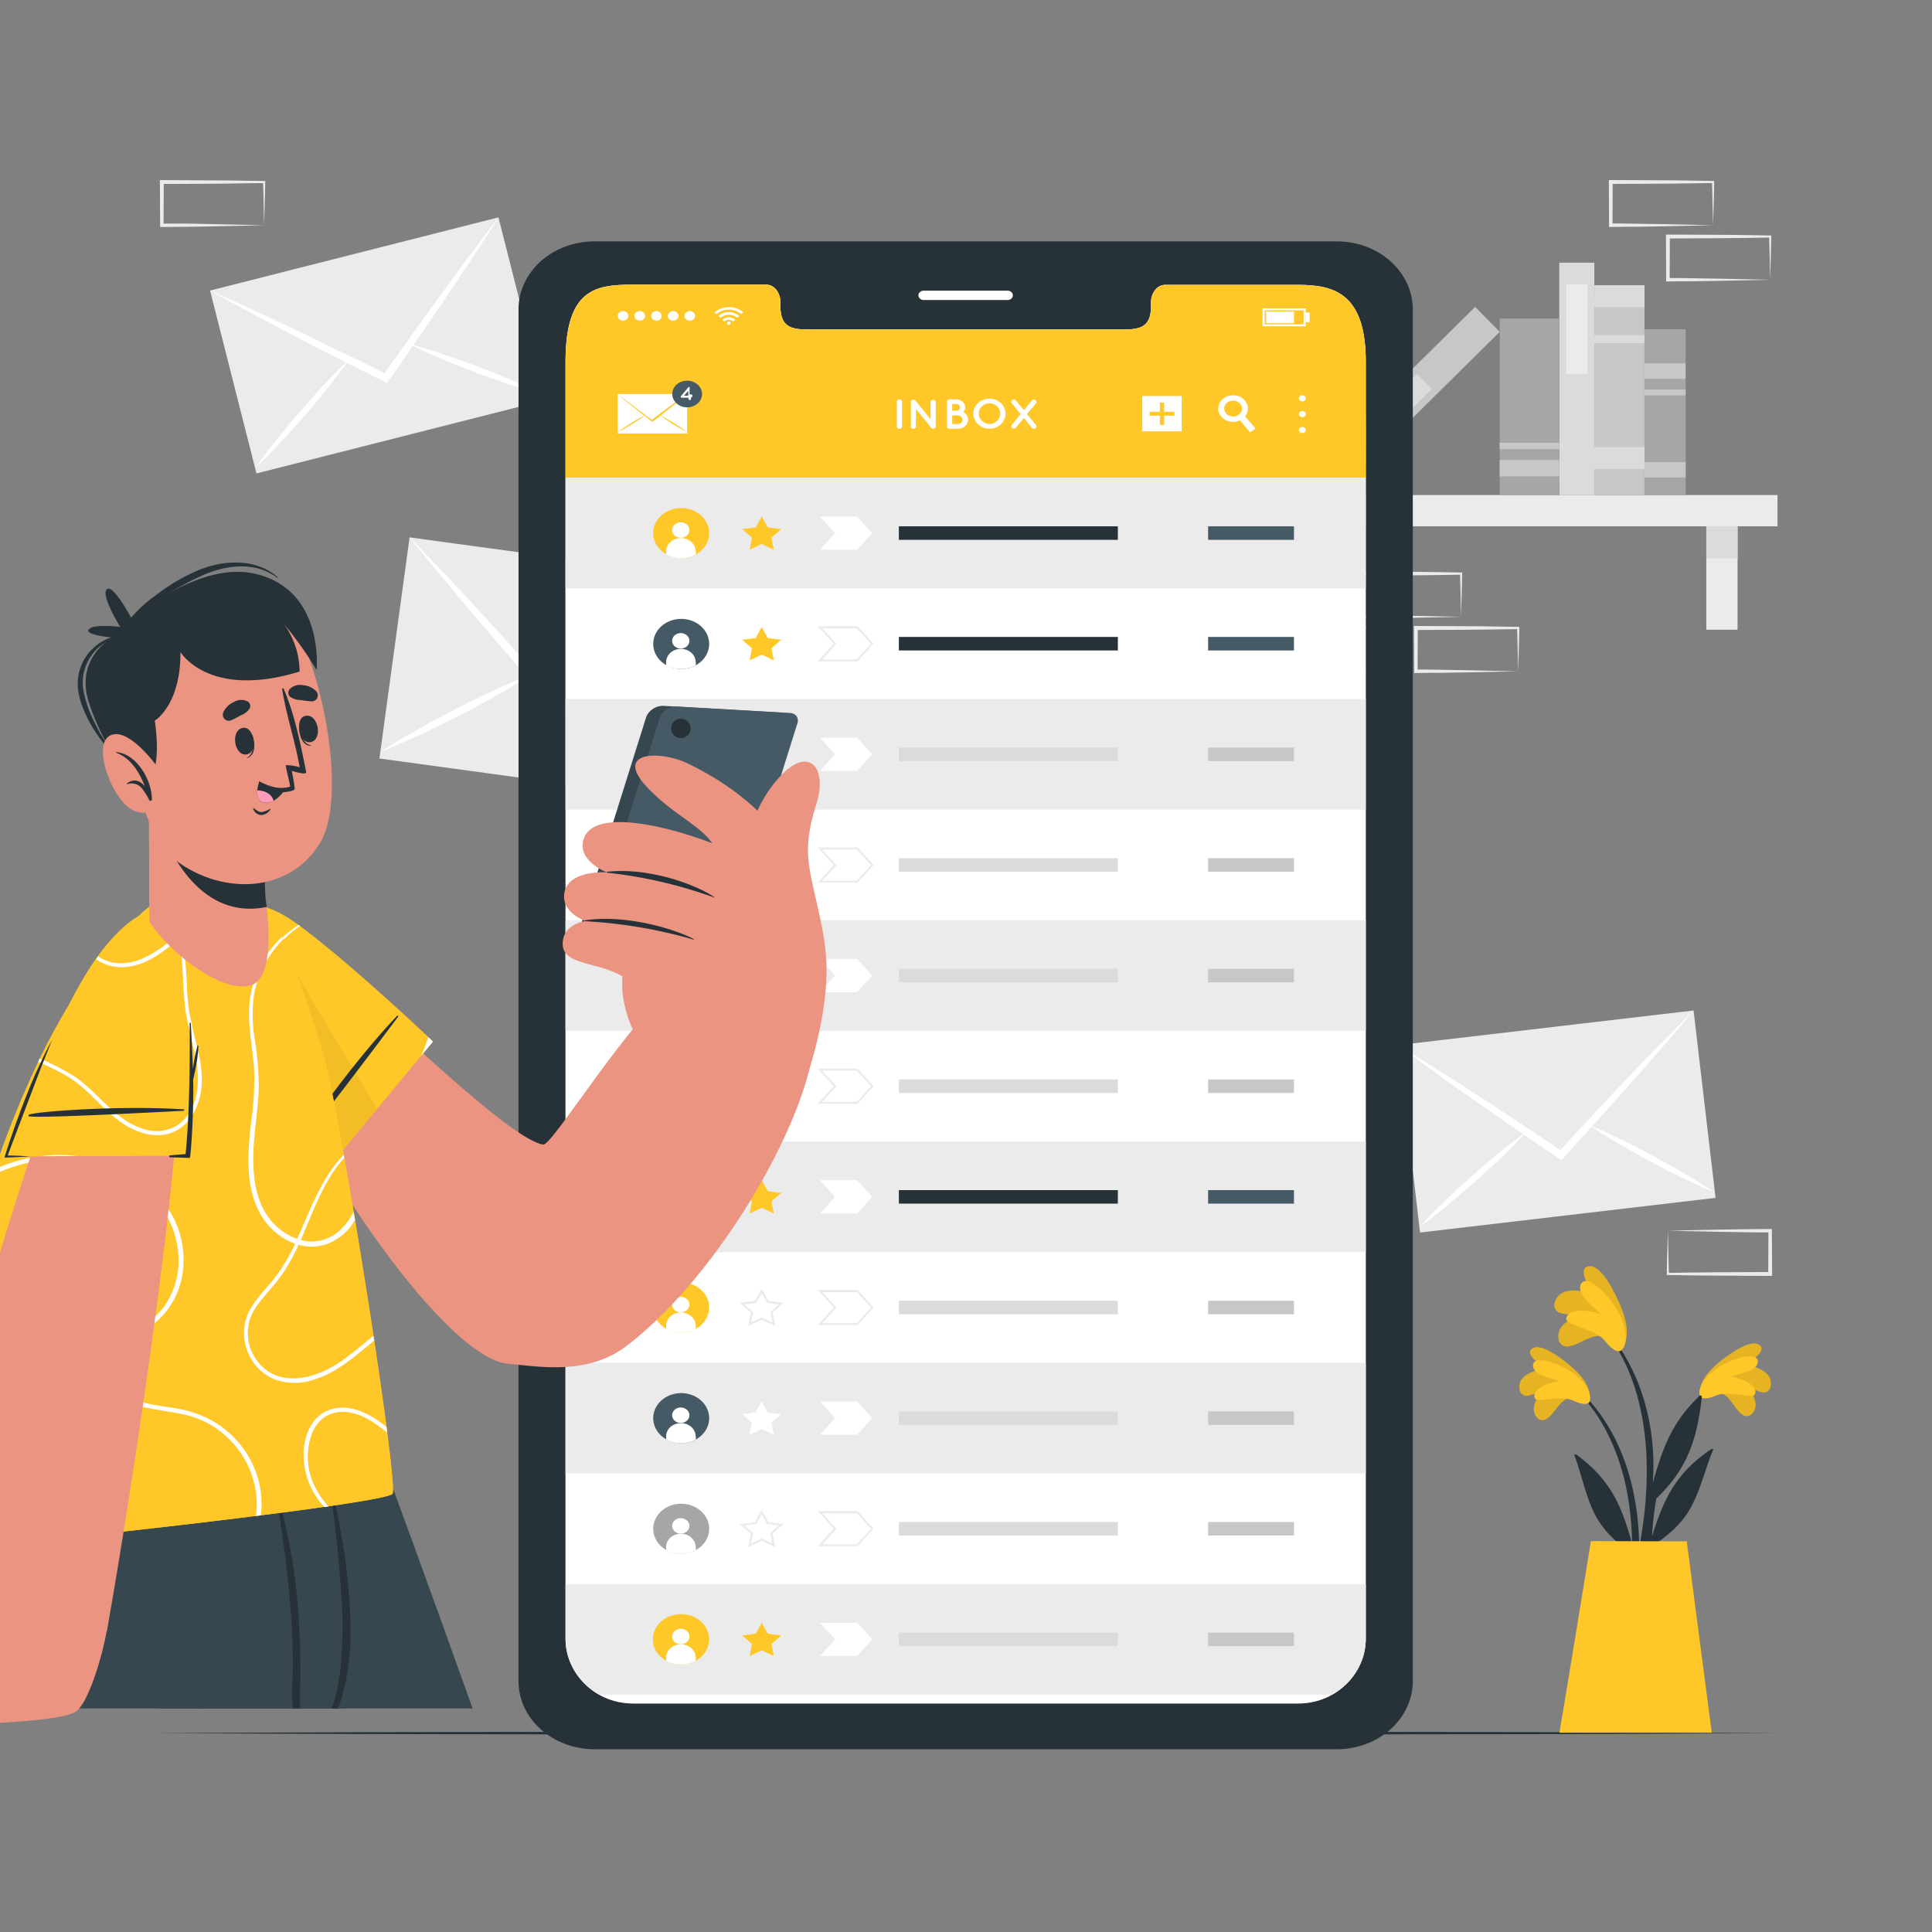 <?xml version="1.0" encoding="UTF-8" standalone="no"?>
<svg
   viewBox="0 0 500 500"
   version="1.1"
   id="svg474"
   sodipodi:docname="101.svg"
   inkscape:version="1.1.2 (0a00cf5339, 2022-02-04)"
   xmlns:inkscape="http://www.inkscape.org/namespaces/inkscape"
   xmlns:sodipodi="http://sodipodi.sourceforge.net/DTD/sodipodi-0.dtd"
   xmlns="http://www.w3.org/2000/svg"
   xmlns:svg="http://www.w3.org/2000/svg">
  <rect x="0" y="0" width="500" height="500" fill="#808080" stroke="none"/>
  <defs
     id="defs478" />
  <sodipodi:namedview
     id="namedview476"
     pagecolor="#ffffff"
     bordercolor="#666666"
     borderopacity="1.0"
     inkscape:pageshadow="2"
     inkscape:pageopacity="0.0"
     inkscape:pagecheckerboard="0"
     showgrid="false"
     inkscape:zoom="1.132"
     inkscape:cx="250.88339"
     inkscape:cy="250.4417"
     inkscape:window-width="1478"
     inkscape:window-height="800"
     inkscape:window-x="0"
     inkscape:window-y="0"
     inkscape:window-maximized="1"
     inkscape:current-layer="svg474" />
  <g
     id="freepik--background-complete--inject-152">
    <rect
       x="118.33"
       y="128.29"
       width="57.76"
       height="91.08"
       transform="translate(-44.92 296.2) rotate(-82.23)"
       style="fill:#ebebeb"
       id="rect2" />
    <path
       d="M106,139.06c3.17,4,6.43,7.83,9.63,11.76s6.5,7.73,9.78,11.55c3.41,4,6.85,8,10.28,11.91.11.12.2.25.31.38q4.57,5.22,9.17,10.43l.45.5.56-.36q5.82-3.79,11.62-7.62a4.53,4.53,0,0,0,.4-.26q6.59-4.32,13.12-8.73c4.16-2.8,8.34-5.65,12.49-8.5s8.31-5.76,12.43-8.75c-4.28,2.46-8.52,5.07-12.77,7.61s-8.49,5.19-12.72,7.85q-7.06,4.39-14.12,8.93s0,0,0,0q-5.29,3.36-10.58,6.76c-2.77-3.12-5.56-6.26-8.36-9.35,0,0,0,0,0,0q-5.58-6.22-11.21-12.38-5.06-5.52-10.15-11C112.84,146.23,109.46,142.58,106,139.06Z"
       style="fill:#fff"
       id="path4" />
    <path
       d="M156.3,177.05a1.09,1.09,0,0,1,.1.11l1.26,1.4c2,2.22,4.07,4.36,6.18,6.46,2.58,2.58,5.23,5.09,7.9,7.58s5.39,4.89,8.18,7.25,5.6,4.7,8.54,6.88c-2.41-2.77-5-5.39-7.53-8s-5.24-5.09-7.89-7.57-5.41-4.91-8.19-7.28c-2.21-1.89-4.47-3.75-6.8-5.53q-.8-.63-1.62-1.23Z"
       style="fill:#fff"
       id="path6" />
    <path
       d="M98.65,194.49c3.43-1.32,6.78-2.81,10.08-4.34s6.57-3.17,9.83-4.81,6.47-3.38,9.64-5.18c2.59-1.46,5.15-3,7.66-4.56.55-.34,1.08-.68,1.61-1l.12-.08a.3.3,0,0,1-.15,0l-1.9.77c-2.71,1.09-5.37,2.29-8,3.51-3.31,1.54-6.57,3.16-9.82,4.82s-6.46,3.38-9.64,5.19S101.72,192.46,98.65,194.49Z"
       style="fill:#fff"
       id="path8" />
    <rect
       x="59.19"
       y="64.97"
       width="77"
       height="48.83"
       transform="translate(-18.99 26.78) rotate(-14.24)"
       style="fill:#ebebeb"
       id="rect10" />
    <path
       d="M54.36,75.19c3.75,2.12,7.52,4.1,11.28,6.16s7.54,4,11.32,6c3.94,2.06,7.89,4.07,11.84,6.08l.36.2,10.49,5.27.51.25.33-.46c2.24-3.21,4.46-6.43,6.69-9.65a4,4,0,0,0,.23-.34q3.8-5.46,7.52-11c2.38-3.51,4.75-7.07,7.1-10.62s4.69-7.15,7-10.79c-2.58,3.28-5.07,6.67-7.6,10s-5,6.76-7.48,10.18q-4.14,5.69-8.25,11.48s0,0,0,0q-3.07,4.31-6.15,8.65C96.35,95,93.17,93.45,90,91.91c0,0,0,0,0,0q-6.36-3.12-12.72-6.16c-3.8-1.81-7.61-3.61-11.42-5.37S58.2,76.85,54.36,75.19Z"
       style="fill:#fff"
       id="path12" />
    <path
       d="M105.84,89a.6.6,0,0,0,.11.06l1.43.7q3.41,1.65,6.89,3.1c2.84,1.22,5.71,2.34,8.59,3.44s5.78,2.13,8.71,3.1,5.88,1.91,8.88,2.69c-2.77-1.41-5.59-2.66-8.42-3.87s-5.73-2.33-8.6-3.43-5.79-2.14-8.72-3.11c-2.33-.78-4.69-1.53-7.08-2.19-.55-.16-1.1-.3-1.66-.45Z"
       style="fill:#fff"
       id="path14" />
    <path
       d="M66.17,121c2.27-2.11,4.42-4.34,6.52-6.6s4.16-4.56,6.19-6.87,4-4.71,5.91-7.12c1.57-2,3.11-4,4.57-6l.93-1.31s0-.07.07-.1l-.1.09c-.42.4-.84.79-1.25,1.2-1.78,1.71-3.49,3.49-5.18,5.3-2.11,2.25-4.15,4.56-6.17,6.88s-4,4.7-5.91,7.12S67.93,118.4,66.17,121Z"
       style="fill:#fff"
       id="path16" />
    <rect
       x="364.39"
       y="265.85"
       width="77"
       height="48.83"
       transform="translate(-31.06 48.89) rotate(-6.69)"
       style="fill:#ebebeb"
       id="rect18" />
    <path
       d="M361.81,270.5c3.44,2.59,6.92,5.05,10.37,7.6s6.95,4.95,10.44,7.39,7.29,5.07,10.94,7.58l.33.24q4.83,3.31,9.7,6.61l.48.31.38-.41q4-4.33,7.9-8.69a2.68,2.68,0,0,0,.28-.3q4.47-4.92,8.9-9.92c2.82-3.16,5.63-6.38,8.43-9.59s5.59-6.47,8.33-9.79c-3,2.92-5.9,6-8.85,8.93s-5.85,6-8.76,9.11q-4.85,5.08-9.67,10.29s0,0,0,0c-2.41,2.58-4.81,5.18-7.22,7.77-2.94-2-5.88-3.95-8.82-5.89,0,0,0,0,0,0q-5.88-3.93-11.8-7.78-5.28-3.45-10.61-6.82C368.93,274.93,365.39,272.65,361.81,270.5Z"
       style="fill:#fff"
       id="path20" />
    <path
       d="M411,291l.1.07c.44.3.89.6,1.33.88,2.11,1.4,4.25,2.72,6.43,4,2.65,1.57,5.35,3.06,8.06,4.54s5.45,2.86,8.23,4.21,5.57,2.67,8.44,3.83c-2.55-1.76-5.19-3.37-7.84-4.93s-5.37-3.07-8.07-4.54-5.46-2.88-8.23-4.23c-2.21-1.08-4.46-2.13-6.74-3.1q-.78-.34-1.59-.66Z"
       style="fill:#fff"
       id="path22" />
    <path
       d="M367.5,317.43c2.53-1.8,5-3.73,7.33-5.68s4.72-4,7-6,4.58-4.13,6.8-6.28c1.81-1.74,3.59-3.51,5.31-5.35l1.1-1.18a.73.73,0,0,0,.08-.09.34.34,0,0,1-.11.07l-1.39,1c-2,1.47-3.92,3-5.84,4.57-2.39,2-4.71,4-7,6s-4.58,4.13-6.8,6.28S369.58,315.12,367.5,317.43Z"
       style="fill:#fff"
       id="path24" />
    <path
       d="M378.13,159.62,365,159.9l-6.66.11c-2.23.05-4.47,0-6.7.06h-.44v-.45l-.06-11.19v-.5h.5l13.24.06c4.41,0,8.83.12,13.24.17h.28v.27c0,1.9-.08,3.79-.13,5.65Zm0,0L378,154c-.05-1.87-.11-3.71-.13-5.54l.27.27c-4.41.05-8.83.16-13.24.17l-13.24.06.5-.5,0,11.19-.45-.45c2.18,0,4.36,0,6.55.06l6.58.11Z"
       style="fill:#ebebeb"
       id="path26" />
    <path
       d="M363.36,173.73l-13.13.28-6.66.11c-2.22,0-4.46,0-6.69.06h-.44v-.45l-.05-11.19V162h.5l13.24.06c4.41,0,8.83.12,13.24.17h.28v.27c0,1.9-.08,3.79-.13,5.65Zm0,0-.14-5.65c-.05-1.87-.11-3.71-.13-5.54l.27.27c-4.41.05-8.83.16-13.24.17l-13.24.06.5-.5-.06,11.19-.44-.45c2.18,0,4.36,0,6.54.06l6.58.11Z"
       style="fill:#ebebeb"
       id="path28" />
    <path
       d="M392.9,173.73l-13.12.28-6.66.11c-2.23,0-4.47,0-6.7.06H366v-.45l-.06-11.19V162h.5l13.24.06c4.42,0,8.83.12,13.24.17h.28v.27c0,1.9-.09,3.79-.14,5.65Zm0,0-.14-5.65c0-1.87-.11-3.71-.13-5.54l.27.27c-4.41.05-8.82.16-13.24.17l-13.24.06.5-.5-.05,11.19-.45-.45c2.18,0,4.36,0,6.55.06l6.58.11Z"
       style="fill:#ebebeb"
       id="path30" />
    <path
       d="M443.35,58.29l-13.13.28-6.66.11c-2.23,0-4.46,0-6.69.06h-.45v-.45l-.05-11.19v-.5h.51l13.24.06c4.41,0,8.82.12,13.24.17h.27v.27c0,1.9-.09,3.79-.13,5.65Zm0,0-.15-5.65c0-1.87-.11-3.71-.13-5.54l.28.27c-4.42.05-8.83.16-13.24.17l-13.24.06.49-.5-.05,11.19-.44-.45c2.18,0,4.35,0,6.54.06L430,58Z"
       style="fill:#ebebeb"
       id="path32" />
    <path
       d="M458.12,72.4,445,72.68l-6.66.11c-2.22,0-4.46,0-6.69.06h-.45V72.4l-.05-11.19v-.5h.5l13.24.06c4.41,0,8.82.12,13.24.17h.27v.27c0,1.9-.09,3.79-.13,5.65Zm0,0L458,66.75c-.05-1.87-.12-3.71-.14-5.54l.28.27c-4.42.05-8.83.16-13.24.17l-13.24.06.5-.5-.06,11.19-.44-.45c2.18,0,4.35,0,6.54.06l6.58.11Z"
       style="fill:#ebebeb"
       id="path34" />
    <path
       d="M68.36,58.3l-13.12.28-6.66.11c-2.23.05-4.47,0-6.7.06h-.44V58.3l-.06-11.19v-.5h.5l13.24.07c4.42,0,8.83.11,13.24.16h.28v.27c0,1.9-.09,3.79-.14,5.66Zm0,0-.14-5.65c0-1.86-.11-3.71-.13-5.54l.27.28c-4.41,0-8.82.15-13.24.16l-13.24.06.5-.5L42.33,58.3l-.45-.44c2.18,0,4.36,0,6.55,0L55,58Z"
       style="fill:#ebebeb"
       id="path36" />
    <path
       d="M431.64,318.51l13.12-.28,6.66-.11c2.23-.05,4.47,0,6.7-.06h.44v.45l.06,11.19v.5h-.5l-13.24-.07c-4.42,0-8.83-.11-13.24-.16h-.28v-.27c0-1.9.09-3.79.13-5.66Zm0,0,.14,5.65c0,1.86.11,3.71.13,5.54l-.27-.28c4.41-.05,8.82-.15,13.24-.16l13.24-.06-.5.5.05-11.19.45.44c-2.18,0-4.36,0-6.55-.05l-6.58-.11Z"
       style="fill:#ebebeb"
       id="path38" />
    <path
       d="M41.88,318.51,55,318.23l6.66-.11c2.22-.05,4.46,0,6.69-.06h.45v.45l0,11.19v.5h-.5l-13.24-.07c-4.41,0-8.82-.11-13.24-.16h-.27v-.27c0-1.9.09-3.79.13-5.66Zm0,0,.14,5.65c0,1.86.12,3.71.14,5.54l-.28-.28c4.42-.05,8.83-.15,13.24-.16l13.24-.06-.5.5.06-11.19.44.44c-2.18,0-4.35,0-6.54-.05l-6.58-.11Z"
       style="fill:#ebebeb"
       id="path40" />
    <path
       d="M56.65,304.4l13.13-.28,6.66-.11c2.23-.05,4.46,0,6.69-.06h.45v.45l0,11.19v.5h-.51L69.89,316c-4.41,0-8.82-.11-13.24-.16h-.27v-.27c0-1.9.09-3.79.13-5.66Zm0,0,.15,5.65c0,1.86.11,3.71.13,5.54l-.28-.28c4.42-.05,8.83-.15,13.24-.16l13.24-.06-.49.5,0-11.19.44.44c-2.18,0-4.35,0-6.54,0L70,304.68Z"
       style="fill:#ebebeb"
       id="path42" />
    <rect
       x="323.78"
       y="128.12"
       width="136.25"
       height="8.09"
       transform="translate(783.8 264.33) rotate(180)"
       style="fill:#ebebeb"
       id="rect44" />
    <rect
       x="441.59"
       y="136.21"
       width="8.09"
       height="26.76"
       style="fill:#ebebeb"
       id="rect46" />
    <rect
       x="441.59"
       y="136.21"
       width="8.09"
       height="8.27"
       style="fill:#dbdbdb"
       id="rect48" />
    <rect
       x="334.11"
       y="136.21"
       width="8.09"
       height="26.76"
       style="fill:#ebebeb"
       id="rect50" />
    <rect
       x="334.11"
       y="136.21"
       width="8.09"
       height="8.27"
       style="fill:#dbdbdb"
       id="rect52" />
    <rect
       x="393.32"
       y="95.85"
       width="51.56"
       height="12.98"
       transform="translate(521.44 -316.76) rotate(90)"
       style="fill:#c7c7c7"
       id="rect54" />
    <rect
       x="416.27"
       y="70.14"
       width="5.67"
       height="12.98"
       transform="translate(495.74 -342.46) rotate(90)"
       style="fill:#dbdbdb"
       id="rect56" />
    <rect
       x="418.05"
       y="81.29"
       width="2.1"
       height="12.98"
       transform="translate(506.88 -331.32) rotate(90)"
       style="fill:#dbdbdb"
       id="rect58" />
    <rect
       x="415.46"
       y="111.22"
       width="5.67"
       height="14.6"
       transform="translate(536.82 -299.76) rotate(90)"
       style="fill:#dbdbdb"
       id="rect60" />
    <rect
       x="378"
       y="93.51"
       width="60.15"
       height="9.07"
       transform="translate(506.12 -310.02) rotate(90)"
       style="fill:#dbdbdb"
       id="rect62" />
    <rect
       x="396.54"
       y="82.47"
       width="23.13"
       height="5.45"
       transform="translate(493.31 -322.91) rotate(90)"
       style="fill:#ebebeb"
       id="rect64" />
    <rect
       x="333.48"
       y="99.23"
       width="60.15"
       height="9.07"
       transform="translate(695.06 -78) rotate(135.33)"
       style="fill:#c7c7c7"
       id="rect66" />
    <rect
       x="348.84"
       y="104.11"
       width="23.13"
       height="5.45"
       transform="translate(691.83 -70.54) rotate(135.33)"
       style="fill:#dbdbdb"
       id="rect68" />
    <rect
       x="372.99"
       y="97.58"
       width="45.69"
       height="15.41"
       transform="translate(501.12 -290.54) rotate(90)"
       style="fill:#a6a6a6"
       id="rect70" />
    <rect
       x="393.7"
       y="113.46"
       width="4.26"
       height="15.41"
       transform="translate(516.99 -274.67) rotate(90)"
       style="fill:#c7c7c7"
       id="rect72" />
    <rect
       x="395.01"
       y="107.71"
       width="1.65"
       height="15.41"
       transform="translate(511.24 -280.42) rotate(90)"
       style="fill:#c7c7c7"
       id="rect74" />
    <rect
       x="409.45"
       y="101.34"
       width="42.94"
       height="10.65"
       transform="translate(537.58 -324.25) rotate(90)"
       style="fill:#a6a6a6"
       id="rect76" />
    <rect
       x="428.91"
       y="116.26"
       width="4"
       height="10.65"
       transform="translate(552.5 -309.33) rotate(90)"
       style="fill:#c7c7c7"
       id="rect78" />
    <rect
       x="428.91"
       y="90.73"
       width="4"
       height="10.65"
       transform="translate(526.96 -334.87) rotate(90)"
       style="fill:#c7c7c7"
       id="rect80" />
    <rect
       x="430.14"
       y="96.24"
       width="1.55"
       height="10.65"
       transform="translate(532.48 -329.35) rotate(90)"
       style="fill:#c7c7c7"
       id="rect82" />
  </g>
  <g
     id="freepik--Table--inject-152">
    <polygon
       points="39.97 448.53 92.48 448.29 144.99 448.2 250 448.03 355.01 448.2 407.52 448.29 460.03 448.53 407.52 448.78 355.01 448.86 250 449.03 144.99 448.86 92.48 448.77 39.97 448.53"
       style="fill:#263238"
       id="polygon85" />
  </g>
  <g
     id="freepik--Plant--inject-152">
    <path
       d="M409.13,360.17c14.57,14.26,17,36.33,13.94,55.66-.08.44-.76.32-.76-.09,0-4.4.14-8.76.12-13.11-.08-.2-.14-.39-.22-.59-3.8-2.76-7.3-5.88-9.47-10.17-2.43-4.78-3.39-10.18-5.25-15.18-.17-.48.34-.34.67-.09,8.87,6.54,11.69,13.57,14.23,23a78.27,78.27,0,0,0-1.54-14.64c-1.91-8.92-5.7-17.76-12.11-24.38A.27.27,0,0,1,409.13,360.17Z"
       style="fill:#263238"
       id="path88" />
    <path
       d="M406.39,361.83c-2.51.09-4.08,4.09-6,5.26a1.89,1.89,0,0,1-2.77-.43c-1.94-2.71.72-6,3.22-7.9-1.79.73-3.27,2-5.2,2.39a1.81,1.81,0,0,1-2.34-1.41c-.85-3.68,3.77-5.32,6.94-5.4-1.54-1.06-5.94-4-3.6-5.4s7.54,2.72,9.23,4.09c2.47,2,5.43,5,5.54,8.16C411.53,364.86,408.32,362.6,406.39,361.83Z"
       style="fill:#FFC727"
       id="path90" />
    <path
       d="M406.39,361.83c-2.51.09-4.08,4.09-6,5.26a1.89,1.89,0,0,1-2.77-.43c-1.94-2.71.72-6,3.22-7.9-1.79.73-3.27,2-5.2,2.39a1.81,1.81,0,0,1-2.34-1.41c-.85-3.68,3.77-5.32,6.94-5.4-1.54-1.06-5.94-4-3.6-5.4s7.54,2.72,9.23,4.09c2.47,2,5.43,5,5.54,8.16C411.53,364.86,408.32,362.6,406.39,361.83Z"
       style="opacity:0.1"
       id="path92" />
    <path
       d="M407.11,362.45c-3.2-1.46-9.36.64-9.88-.57-1.06-2.47,3.86-4.17,6.51-4.49-2.44-.67-7.13-1.72-7-4.08.18-2.88,7.19-.4,10.74,2.32,4.47,3.43,4.44,6.73,3.7,7.4C410.18,363.93,407.64,362.69,407.11,362.45Z"
       style="fill:#FFC727"
       id="path94" />
    <path
       d="M442.31,358.76c-15.1,13.7-18.39,35.66-16.05,55.09.06.44.74.35.76-.07.16-4.39.2-8.76.38-13.1l.24-.58c3.91-2.61,7.52-5.6,9.85-9.8,2.61-4.69,3.77-10.05,5.82-15,.2-.47-.32-.35-.66-.12-9.11,6.2-12.2,13.12-15.1,22.42a79,79,0,0,1,2.1-14.57c2.25-8.84,6.37-17.53,13-23.9C442.93,358.91,442.57,358.51,442.31,358.76Z"
       style="fill:#263238"
       id="path96" />
    <path
       d="M445,360.52c2.5.18,3.92,4.24,5.83,5.49a1.88,1.88,0,0,0,2.78-.33c2-2.63-.49-6.06-2.91-8,1.75.8,3.18,2.15,5.09,2.59a1.81,1.81,0,0,0,2.4-1.32c1-3.64-3.57-5.46-6.73-5.66,1.58-1,6.09-3.74,3.8-5.26s-7.63,2.43-9.37,3.74c-2.55,1.91-5.62,4.8-5.85,7.94C439.73,363.35,443,361.22,445,360.52Z"
       style="fill:#FFC727"
       id="path98" />
    <path
       d="M445,360.52c2.5.18,3.92,4.24,5.83,5.49a1.88,1.88,0,0,0,2.78-.33c2-2.63-.49-6.06-2.91-8,1.75.8,3.18,2.15,5.09,2.59a1.81,1.81,0,0,0,2.4-1.32c1-3.64-3.57-5.46-6.73-5.66,1.58-1,6.09-3.74,3.8-5.26s-7.63,2.43-9.37,3.74c-2.55,1.91-5.62,4.8-5.85,7.94C439.73,363.35,443,361.22,445,360.52Z"
       style="opacity:0.1"
       id="path100" />
    <path
       d="M444.23,361.11c3.26-1.33,9.33,1,9.9-.19,1.16-2.43-3.69-4.31-6.34-4.74,2.47-.57,7.2-1.45,7.14-3.81-.06-2.88-7.16-.67-10.81,1.91-4.6,3.26-4.7,6.56-4,7.25C441.11,362.48,443.7,361.33,444.23,361.11Z"
       style="fill:#FFC727"
       id="path102" />
    <path
       d="M426.87,394.94a149.51,149.51,0,0,1-4.69,21.66.54.54,0,0,1-1.06-.21c1-6.68,2.8-13.23,3.79-19.91a99.8,99.8,0,0,0,1.16-20.43c-.63-11.25-3.69-23.21-11-32-.16-.2.18-.5.35-.31,14.69,17.14,12.36,38.15,12.34,40,2.08-7.09,4.23-15.22,12.1-22.45.34-.31.6-.16.55.37-1.41,13.16-5.07,20-12.7,27.06C427.47,390.81,427.2,392.89,426.87,394.94Z"
       style="fill:#263238"
       id="path104" />
    <path
       d="M414.91,346c-2.64-1.18-6.29,2.19-8.91,2.42a2.17,2.17,0,0,1-2.65-1.85c-.65-3.77,3.79-5.9,7.32-6.57-2.23-.14-4.41.45-6.59-.14a2.08,2.08,0,0,1-1.73-2.63c1-4.25,6.59-3.63,9.92-2.11-1.06-1.88-4.17-7.12-1-7.42s6.46,6.62,7.52,8.89c1.56,3.33,3.11,7.93,1.64,11.25C418.72,351.73,416.52,347.77,414.91,346Z"
       style="fill:#FFC727"
       id="path106" />
    <path
       d="M414.91,346c-2.64-1.18-6.29,2.19-8.91,2.42a2.17,2.17,0,0,1-2.65-1.85c-.65-3.77,3.79-5.9,7.32-6.57-2.23-.14-4.41.45-6.59-.14a2.08,2.08,0,0,1-1.73-2.63c1-4.25,6.59-3.63,9.92-2.11-1.06-1.88-4.17-7.12-1-7.42s6.46,6.62,7.52,8.89c1.56,3.33,3.11,7.93,1.64,11.25C418.72,351.73,416.52,347.77,414.91,346Z"
       style="opacity:0.1"
       id="path108" />
    <path
       d="M415.35,347c-2.59-3.12-10-4.05-10-5.57.14-3.09,6.1-2.38,9-1.38-2.2-1.92-6.53-5.37-5.2-7.75,1.64-2.9,7.66,3.2,10,7.81,2.91,5.81,1.21,9.23.11,9.54C417.78,350.1,415.78,347.53,415.35,347Z"
       style="fill:#FFC727"
       id="path110" />
    <path
       d="M436.53,398.9,443,448.42H403.58c.81-4.39,8.15-49.58,8.15-49.58Z"
       style="fill:#FFC727"
       id="path112" />
  </g>
  <g
     id="freepik--Device--inject-152"
     transform="matrix(1.117,0,0,1,-72.36,4.17)">
    <path
       d="M 374.66,58.3 H 202.35 a 17.59,17.59 0 0 0 -17.43,17.76 v 354.71 a 17.61,17.61 0 0 0 17.43,17.76 h 172.31 a 17.62,17.62 0 0 0 17.45,-17.76 V 76.06 A 17.6,17.6 0 0 0 374.66,58.3 Z m 6.55,361.5 c 0,9.34 -7,16.89 -15.62,16.89 H 211.44 c -8.64,0 -15.64,-7.55 -15.64,-16.89 V 89.5 c 0,-19 7,-20 15.64,-20 h 30.88 c 1.8,0 3.27,2 3.27,4.57 v 1.09 c 0,5.92 3.24,5.94 7.21,5.94 h 71.41 c 4,0 7.24,0 7.24,-5.94 v -1.04 c 0,-2.53 1.45,-4.57 3.27,-4.57 h 30.87 c 8.63,0 15.62,2.53 15.62,20 z"
       style="fill:#263238"
       id="path115" />
    <path
       d="m 381.22,89.5 v 330.3 c 0,9.34 -7,16.89 -15.62,16.89 H 211.45 c -8.64,0 -15.64,-7.55 -15.64,-16.89 V 89.5 c 0,-19 7,-20 15.64,-20 h 30.88 c 1.8,0 3.27,2 3.27,4.57 v 1.09 c 0,5.92 3.24,5.94 7.21,5.94 h 71.41 c 4,0 7.24,0 7.24,-5.94 v -1.04 c 0,-2.53 1.45,-4.57 3.27,-4.57 h 30.87 c 8.63,0 15.62,2.53 15.62,19.95 z"
       style="fill:#ffffff"
       id="path117" />
    <path
       d="m 381.22,89.51 v 30 H 195.81 v -30 c 0,-19 7,-20 15.64,-20 h 30.88 c 1.8,0 3.27,2 3.27,4.57 v 1.09 c 0,5.92 3.24,5.94 7.21,5.94 h 71.41 c 4,0 7.24,0 7.24,-5.94 v -1.04 c 0,-2.53 1.45,-4.57 3.27,-4.57 h 30.87 c 8.63,0 15.62,2.53 15.62,19.95 z"
       style="fill:#ffc727"
       id="path119" />
    <path
       d="m 298.25,73.47 h -19.48 a 1.21,1.21 0 0 1 -1.2,-1.21 v 0 a 1.2,1.2 0 0 1 1.2,-1.2 h 19.48 a 1.2,1.2 0 0 1 1.2,1.2 v 0 a 1.2,1.2 0 0 1 -1.2,1.21 z"
       style="fill:#ffffff"
       id="path121" />
    <rect
       x="207.9"
       y="97.8"
       width="16.09"
       height="10.2"
       style="fill:#ffffff"
       id="rect123" />
    <path
       d="m 224,97.8 c -0.65,0.62 -1.31,1.22 -2,1.83 l -2,1.79 -2,1.84 -0.06,0.06 -1.94,1.61 -0.09,0.07 -0.09,-0.07 -1.82,-1.62 h -0.06 c -0.7,-0.61 -1.4,-1.22 -2.09,-1.84 l -2,-1.79 c -0.65,-0.61 -1.31,-1.21 -2,-1.83 0.69,0.54 1.37,1.09 2,1.64 0.63,0.55 1.36,1.11 2,1.68 0.64,0.57 1.51,1.26 2.26,1.9 v 0 l 1.68,1.44 1.69,-1.44 v 0 l 2.25,-1.9 2,-1.67 z"
       style="fill:#ffc727"
       id="path125" />
    <path
       d="m 214.27,103.25 c 0,0 0,0 0,0 l -0.26,0.21 c -0.4,0.34 -0.82,0.67 -1.24,1 -0.42,0.33 -1,0.76 -1.56,1.13 -0.56,0.37 -1.06,0.73 -1.6,1.08 -0.54,0.35 -1.1,0.69 -1.66,1 0.48,-0.43 1,-0.83 1.5,-1.22 0.5,-0.39 1,-0.76 1.57,-1.13 0.57,-0.37 1.06,-0.73 1.6,-1.08 0.54,-0.35 0.88,-0.55 1.33,-0.81 a 3.07,3.07 0 0 1 0.31,-0.17 z"
       style="fill:#ffc727"
       id="path127" />
    <path
       d="m 224,107.68 c -0.57,-0.31 -1.12,-0.65 -1.66,-1 -0.54,-0.35 -1.08,-0.71 -1.61,-1.08 -0.53,-0.37 -1.05,-0.74 -1.56,-1.13 -0.51,-0.39 -0.83,-0.64 -1.23,-1 l -0.26,-0.21 v 0 0 l 0.31,0.18 q 0.68,0.39 1.32,0.81 c 0.55,0.35 1.08,0.71 1.61,1.08 0.53,0.37 1.05,0.74 1.56,1.13 0.51,0.39 0.98,0.79 1.52,1.22 z"
       style="fill:#ffc727"
       id="path129" />
    <path
       d="M 227.44,97.8 A 3.45,3.45 0 1 1 224,94.35 3.45,3.45 0 0 1 227.44,97.8 Z"
       style="fill:#455a64"
       id="path131" />
    <path
       d="m 225.13,98.49 a 0.28,0.28 0 0 1 -0.28,0.27 v 0 0.38 a 0.28,0.28 0 0 1 -0.55,0 v -0.38 h -1.56 a 0.22,0.22 0 0 1 -0.17,-0.06 0.26,0.26 0 0 1 0,-0.38 L 224.31,96 c 0,0 0,0 0,0 0,0 0,0 0,0 v 0 0 h 0.08 c 0,0 0,0 0,0 h 0.16 v 0 0 0 0 0 0 c 0,0 0,0 0,0 v 0 c 0,0 0,0 0,0 v 2 0 a 0.38,0.38 0 0 1 0.58,0.49 z m -0.88,-1.5 -1,1.23 h 1 z"
       style="fill:#ffffff"
       id="path133" />
    <g
       id="freepik--u5Zjqx--inject-152">
      <path
         d="m 237,76.68 -0.3,0.3 -0.17,0.17 a 4.07,4.07 0 0 0 -5.75,0 l -0.16,-0.17 c -0.1,-0.1 -0.2,-0.19 -0.29,-0.29 v 0 0 l 0.38,-0.34 a 4.13,4.13 0 0 1 0.87,-0.55 4.29,4.29 0 0 1 1.16,-0.39 c 0.19,0 0.38,0 0.57,-0.08 h 0.51 0.39 a 4.22,4.22 0 0 1 1.06,0.26 4.69,4.69 0 0 1 0.72,0.33 5.33,5.33 0 0 1 0.69,0.48 l 0.31,0.29 z"
         style="fill:#ffffff"
         id="path135" />
      <path
         d="m 231.72,78.09 -0.47,-0.47 a 3.27,3.27 0 0 1 1.91,-1 3.36,3.36 0 0 1 2.89,1 l -0.47,0.47 a 2.73,2.73 0 0 0 -1.93,-0.79 2.7,2.7 0 0 0 -1.93,0.79 z"
         style="fill:#ffffff"
         id="path137" />
      <path
         d="m 235.11,78.56 c -0.16,0.15 -0.32,0.31 -0.47,0.47 a 1.37,1.37 0 0 0 -1,-0.41 1.35,1.35 0 0 0 -1,0.41 l -0.47,-0.47 a 2.06,2.06 0 0 1 2.94,0 z"
         style="fill:#ffffff"
         id="path139" />
      <path
         d="m 234.07,79.45 a 0.43,0.43 0 1 1 -0.42,-0.42 0.42,0.42 0 0 1 0.42,0.42 z"
         style="fill:#ffffff"
         id="path141" />
    </g>
    <path
       d="m 207.9,77.58 a 1.23,1.23 0 1 1 1.23,1.23 1.23,1.23 0 0 1 -1.23,-1.23 z"
       style="fill:#ffffff"
       id="path144" />
    <path
       d="m 211.77,77.58 a 1.23,1.23 0 1 1 1.23,1.23 1.23,1.23 0 0 1 -1.23,-1.23 z"
       style="fill:#ffffff"
       id="path146" />
    <path
       d="m 215.64,77.58 a 1.23,1.23 0 1 1 1.23,1.23 1.23,1.23 0 0 1 -1.23,-1.23 z"
       style="fill:#ffffff"
       id="path148" />
    <path
       d="m 219.51,77.58 a 1.23,1.23 0 1 1 1.23,1.23 1.23,1.23 0 0 1 -1.23,-1.23 z"
       style="fill:#ffffff"
       id="path150" />
    <path
       d="m 223.38,77.58 a 1.23,1.23 0 1 1 1.23,1.23 1.23,1.23 0 0 1 -1.23,-1.23 z"
       style="fill:#ffffff"
       id="path152" />
    <path
       d="m 367.3,80.27 h -10 v -4.64 h 10 z m -9.49,-0.51 h 9 v -3.62 h -9 z"
       style="fill:#ffffff"
       id="path154" />
    <rect
       x="358.13"
       y="76.42"
       width="6.45"
       height="3.06"
       style="fill:#ffffff"
       id="rect156" />
    <rect
       x="367.31"
       y="76.71"
       width="0.89"
       height="2.48"
       style="fill:#ffffff"
       id="rect158" />
    <path
       d="m 272.56,99.78 a 0.59,0.59 0 0 1 0.6,-0.6 0.6,0.6 0 0 1 0.61,0.6 v 6.41 a 0.6,0.6 0 0 1 -0.61,0.6 0.59,0.59 0 0 1 -0.6,-0.6 z"
       style="fill:#ffffff"
       id="path160" />
    <path
       d="m 277,106.19 a 0.6,0.6 0 0 1 -0.59,0.6 0.59,0.59 0 0 1 -0.59,-0.6 v -6.32 0 a 0.57,0.57 0 0 1 0.23,-0.5 0.61,0.61 0 0 1 0.83,0.13 l 3.51,4.86 v -4.49 a 0.59,0.59 0 0 1 0.59,-0.58 0.6,0.6 0 0 1 0.6,0.58 v 6.32 a 0.6,0.6 0 0 1 -0.6,0.6 0.61,0.61 0 0 1 -0.45,-0.22 v -0.06 L 277,101.68 Z"
       style="fill:#ffffff"
       id="path162" />
    <path
       d="m 284.19,106.19 v -6.41 a 0.6,0.6 0 0 1 0.6,-0.6 h 1.54 a 2.07,2.07 0 0 1 2.07,2.06 2,2 0 0 1 -0.42,1.24 2.33,2.33 0 0 1 -1.22,4.31 h -1.93 v 0 a 0.6,0.6 0 0 1 -0.64,-0.6 z m 1.21,-4.06 h 0.93 a 0.88,0.88 0 0 0 0.86,-0.89 0.85,0.85 0 0 0 -0.86,-0.85 h -0.93 z m 0,3.45 h 1.36 a 1.13,1.13 0 0 0 0,-2.25 h -1.36 z"
       style="fill:#ffffff"
       id="path164" />
    <path
       d="m 296.65,100.12 a 4,4 0 0 1 0,5.51 3.58,3.58 0 0 1 -2.6,1.16 3.69,3.69 0 0 1 -2.66,-1.16 4.05,4.05 0 0 1 0,-5.51 3.65,3.65 0 0 1 2.66,-1.12 3.55,3.55 0 0 1 2.6,1.12 z m -0.14,2.75 a 2.81,2.81 0 0 0 -0.74,-1.9 2.32,2.32 0 0 0 -1.72,-0.77 2.37,2.37 0 0 0 -1.76,0.77 2.81,2.81 0 0 0 -0.74,1.9 2.77,2.77 0 0 0 0.74,1.9 2.38,2.38 0 0 0 1.76,0.78 2.33,2.33 0 0 0 1.72,-0.78 2.77,2.77 0 0 0 0.74,-1.9 z"
       style="fill:#ffffff"
       id="path166" />
    <path
       d="m 304.8,100.21 -2.07,2.79 2.07,2.82 a 0.6,0.6 0 0 1 -0.13,0.83 0.59,0.59 0 0 1 -0.35,0.12 0.64,0.64 0 0 1 -0.49,-0.25 L 302,104 l -1.84,2.51 a 0.64,0.64 0 0 1 -0.48,0.25 0.55,0.55 0 0 1 -0.35,-0.12 0.6,0.6 0 0 1 -0.14,-0.83 l 2.07,-2.82 -2.07,-2.81 a 0.59,0.59 0 0 1 0.14,-0.82 0.56,0.56 0 0 1 0.83,0.13 l 1.84,2.51 1.82,-2.5 a 0.57,0.57 0 0 1 0.84,-0.13 0.59,0.59 0 0 1 0.14,0.84 z"
       style="fill:#ffffff"
       id="path168" />
    <path
       d="m 355.68,106.73 -1.26,1 -2.33,-3.08 -0.85,-1.13 a 2.15,2.15 0 0 0 0.49,-0.27 2.08,2.08 0 0 0 0.64,-0.84 l 0.91,1.19 z"
       style="fill:#ffffff"
       id="path170" />
    <path
       d="m 353.2,99.47 a 3.44,3.44 0 1 0 -1.11,5.13 3,3 0 0 0 0.48,-0.31 3.11,3.11 0 0 0 0.71,-0.74 3.44,3.44 0 0 0 -0.08,-4.08 z m -1.47,3.73 a 2.15,2.15 0 0 1 -0.49,0.27 2.05,2.05 0 1 1 1.13,-1.11 2.08,2.08 0 0 1 -0.64,0.84 z"
       style="fill:#ffffff"
       id="path172" />
    <rect
       x="329.44"
       y="98.33"
       width="9.14"
       height="9.14"
       style="fill:#ffffff"
       id="rect174" />
    <rect
       x="333.51"
       y="100.03"
       width="1"
       height="5.75"
       style="fill:#ffc727"
       id="rect176" />
    <rect
       x="333.51"
       y="100.03"
       width="1"
       height="5.75"
       transform="rotate(-90,334.005,102.905)"
       style="fill:#ffc727"
       id="rect178" />
    <path
       d="m 367.3,98.92 a 0.79,0.79 0 1 1 -0.79,-0.79 0.79,0.79 0 0 1 0.79,0.79 z"
       style="fill:#ffffff"
       id="path180" />
    <path
       d="m 367.3,103 a 0.79,0.79 0 0 1 -1.58,0 0.79,0.79 0 1 1 1.58,0 z"
       style="fill:#ffffff"
       id="path182" />
    <path
       d="m 367.3,107.12 a 0.79,0.79 0 1 1 -1.58,0 0.79,0.79 0 0 1 1.58,0 z"
       style="fill:#ffffff"
       id="path184" />
    <rect
       x="195.81"
       y="119.47"
       width="185.4"
       height="28.63"
       style="fill:#ebebeb"
       id="rect186" />
    <path
       d="m 226,139.32 a 6.38,6.38 0 0 1 -1.88,0.78 6.48,6.48 0 1 1 1.88,-0.78 z"
       style="fill:#ffc727"
       id="path188" />
    <path
       d="m 224.51,133 a 2,2 0 1 1 -2,-2 2,2 0 0 1 2,2 z"
       style="fill:#ffffff"
       id="path190" />
    <path
       d="m 226,138.5 v 0.82 a 6.38,6.38 0 0 1 -1.88,0.78 6.5,6.5 0 0 1 -5,-0.78 v -0.82 a 3.42,3.42 0 0 1 6.84,0 z"
       style="fill:#ffffff"
       id="path192" />
    <polygon
       points="258.27,133.79 254.76,129.49 263.36,129.49 266.87,133.79 263.36,138.09 254.76,138.09 "
       style="fill:#ffffff"
       id="polygon194" />
    <polygon
       points="236.74,132.77 239.86,132.32 241.26,129.49 242.66,132.32 245.78,132.77 243.52,134.98 244.06,138.09 241.26,136.62 238.47,138.09 239,134.98 "
       style="fill:#ffc727"
       id="polygon196" />
    <rect
       x="273.04"
       y="132.04"
       width="50.74"
       height="3.5"
       style="fill:#263238"
       id="rect198" />
    <rect
       x="344.69"
       y="132.04"
       width="19.89"
       height="3.5"
       style="fill:#455a64"
       id="rect200" />
    <path
       d="m 226,168 a 6.38,6.38 0 0 1 -1.88,0.78 A 6.48,6.48 0 1 1 226,168 Z"
       style="fill:#455a64"
       id="path202" />
    <path
       d="m 224.51,161.68 a 2,2 0 1 1 -2,-2 2,2 0 0 1 2,2 z"
       style="fill:#ffffff"
       id="path204" />
    <path
       d="M 226,167.13 V 168 a 6.38,6.38 0 0 1 -1.88,0.78 6.45,6.45 0 0 1 -5,-0.78 v -0.82 a 3.42,3.42 0 0 1 6.84,0 z"
       style="fill:#ffffff"
       id="path206" />
    <polygon
       points="258.27,162.42 254.76,158.12 263.36,158.12 266.87,162.42 263.36,166.72 254.76,166.72 "
       style="fill:#ffffff"
       id="polygon208" />
    <path
       d="m 263.48,167 h -9.25 l 3.72,-4.55 -3.72,-4.55 h 9.25 l 3.71,4.55 z m -8.19,-0.5 h 8 l 3.3,-4.05 -3.3,-4 h -8 l 3.3,4 z"
       style="fill:#ebebeb"
       id="path210" />
    <polygon
       points="236.74,161.4 239.86,160.95 241.26,158.12 242.66,160.95 245.78,161.4 243.52,163.61 244.06,166.72 241.26,165.25 238.47,166.72 239,163.61 "
       style="fill:#ffc727"
       id="polygon212" />
    <rect
       x="273.04"
       y="160.67"
       width="50.74"
       height="3.5"
       style="fill:#263238"
       id="rect214" />
    <rect
       x="344.69"
       y="160.67"
       width="19.89"
       height="3.5"
       style="fill:#455a64"
       id="rect216" />
    <rect
       x="195.81"
       y="176.73"
       width="185.4"
       height="28.63"
       style="fill:#ebebeb"
       id="rect218" />
    <path
       d="m 226,196.58 a 6.68,6.68 0 0 1 -1.88,0.79 6.52,6.52 0 1 1 1.88,-0.79 z"
       style="fill:#ffc727"
       id="path220" />
    <path
       d="m 224.51,190.31 a 2,2 0 1 1 -2,-2 2,2 0 0 1 2,2 z"
       style="fill:#ffffff"
       id="path222" />
    <path
       d="m 226,195.76 v 0.82 a 6.68,6.68 0 0 1 -1.88,0.79 6.46,6.46 0 0 1 -5,-0.79 v -0.82 a 3.42,3.42 0 0 1 6.84,0 z"
       style="fill:#ffffff"
       id="path224" />
    <polygon
       points="258.27,191.05 254.76,186.75 263.36,186.75 266.87,191.05 263.36,195.35 254.76,195.35 "
       style="fill:#ffffff"
       id="polygon226" />
    <polygon
       points="236.74,190.03 239.86,189.58 241.26,186.75 242.66,189.58 245.78,190.03 243.52,192.24 244.06,195.35 241.26,193.88 238.47,195.35 239,192.24 "
       style="fill:#ffffff"
       id="polygon228" />
    <rect
       x="273.04"
       y="189.3"
       width="50.74"
       height="3.5"
       style="fill:#dbdbdb"
       id="rect230" />
    <rect
       x="344.69"
       y="189.3"
       width="19.89"
       height="3.5"
       style="fill:#c7c7c7"
       id="rect232" />
    <path
       d="M 226,225.21 A 6.68,6.68 0 0 1 224.12,226 6.52,6.52 0 1 1 226,225.21 Z"
       style="fill:#a6a6a6"
       id="path234" />
    <path
       d="m 224.51,218.94 a 2,2 0 1 1 -2,-2 2,2 0 0 1 2,2 z"
       style="fill:#ffffff"
       id="path236" />
    <path
       d="m 226,224.4 v 0.81 a 6.68,6.68 0 0 1 -1.88,0.79 6.46,6.46 0 0 1 -5,-0.79 v -0.81 a 3.42,3.42 0 1 1 6.84,0 z"
       style="fill:#ffffff"
       id="path238" />
    <polygon
       points="258.27,219.68 254.76,215.38 263.36,215.38 266.87,219.68 263.36,223.98 254.76,223.98 "
       style="fill:#ffffff"
       id="polygon240" />
    <path
       d="m 263.48,224.23 h -9.25 l 3.72,-4.55 -3.72,-4.55 h 9.25 l 3.71,4.55 z m -8.19,-0.5 h 8 l 3.3,-4 -3.3,-4.05 h -8 l 3.3,4.05 z"
       style="fill:#ebebeb"
       id="path242" />
    <polygon
       points="236.74,218.67 239.86,218.21 241.26,215.38 242.66,218.21 245.78,218.67 243.52,220.87 244.06,223.98 241.26,222.51 238.47,223.98 239,220.87 "
       style="fill:#ffc727"
       id="polygon244" />
    <rect
       x="273.04"
       y="217.93"
       width="50.74"
       height="3.5"
       style="fill:#dbdbdb"
       id="rect246" />
    <rect
       x="344.69"
       y="217.93"
       width="19.89"
       height="3.5"
       style="fill:#c7c7c7"
       id="rect248" />
    <rect
       x="195.81"
       y="234"
       width="185.4"
       height="28.63"
       style="fill:#ebebeb"
       id="rect250" />
    <path
       d="m 226,253.84 a 6.68,6.68 0 0 1 -1.88,0.79 6.52,6.52 0 1 1 1.88,-0.79 z"
       style="fill:#37474f"
       id="path252" />
    <path
       d="m 224.51,247.57 a 2,2 0 1 1 -2,-2 2,2 0 0 1 2,2 z"
       style="fill:#ffffff"
       id="path254" />
    <path
       d="m 226,253 v 0.81 a 6.68,6.68 0 0 1 -1.88,0.79 6.46,6.46 0 0 1 -5,-0.79 V 253 a 3.42,3.42 0 0 1 6.84,0 z"
       style="fill:#ffffff"
       id="path256" />
    <polygon
       points="258.27,248.31 254.76,244.01 263.36,244.01 266.87,248.31 263.36,252.61 254.76,252.61 "
       style="fill:#ffffff"
       id="polygon258" />
    <polygon
       points="236.74,247.3 239.86,246.84 241.26,244.01 242.66,246.84 245.78,247.3 243.52,249.5 244.06,252.61 241.26,251.14 238.47,252.61 239,249.5 "
       style="fill:#ffc727"
       id="polygon260" />
    <rect
       x="273.04"
       y="246.56"
       width="50.74"
       height="3.5"
       style="fill:#dbdbdb"
       id="rect262" />
    <rect
       x="344.69"
       y="246.56"
       width="19.89"
       height="3.5"
       style="fill:#c7c7c7"
       id="rect264" />
    <path
       d="m 381.22,405.78 v 14 a 17.15,17.15 0 0 1 -7.78,14.61 H 203.6 a 17.14,17.14 0 0 1 -7.78,-14.61 v -14 z"
       style="fill:#ebebeb"
       id="path266" />
    <path
       d="m 226,425.63 a 6.68,6.68 0 0 1 -1.88,0.79 6.52,6.52 0 1 1 1.88,-0.79 z"
       style="fill:#ffc727"
       id="path268" />
    <path
       d="m 224.51,419.36 a 2,2 0 1 1 -2,-2 2,2 0 0 1 2,2 z"
       style="fill:#ffffff"
       id="path270" />
    <path
       d="m 226,424.81 v 0.82 a 6.68,6.68 0 0 1 -1.88,0.79 6.5,6.5 0 0 1 -5,-0.79 v -0.82 a 3.42,3.42 0 0 1 6.84,0 z"
       style="fill:#ffffff"
       id="path272" />
    <polygon
       points="258.27,420.1 254.76,415.8 263.36,415.8 266.87,420.1 263.36,424.4 254.76,424.4 "
       style="fill:#ffffff"
       id="polygon274" />
    <polygon
       points="236.74,419.08 239.86,418.63 241.26,415.8 242.66,418.63 245.78,419.08 243.52,421.29 244.06,424.4 241.26,422.93 238.47,424.4 239,421.29 "
       style="fill:#ffc727"
       id="polygon276" />
    <rect
       x="273.04"
       y="418.35"
       width="50.74"
       height="3.5"
       style="fill:#dbdbdb"
       id="rect278" />
    <rect
       x="344.69"
       y="418.35"
       width="19.89"
       height="3.5"
       style="fill:#c7c7c7"
       id="rect280" />
    <path
       d="m 226,282.47 a 6.51,6.51 0 0 1 -9.74,-4 6.51,6.51 0 1 1 9.74,4 z"
       style="fill:#263238"
       id="path282" />
    <path
       d="m 224.51,276.2 a 2,2 0 1 1 -2,-2 2,2 0 0 1 2,2 z"
       style="fill:#ffffff"
       id="path284" />
    <path
       d="m 226,281.66 v 0.81 a 6.48,6.48 0 0 1 -6.84,0 v -0.81 a 3.42,3.42 0 1 1 6.84,0 z"
       style="fill:#ffffff"
       id="path286" />
    <polygon
       points="258.27,276.94 254.76,272.64 263.36,272.64 266.87,276.94 263.36,281.24 254.76,281.24 "
       style="fill:#ffffff"
       id="polygon288" />
    <path
       d="m 263.48,281.49 h -9.25 l 3.72,-4.55 -3.72,-4.55 h 9.25 l 3.71,4.55 z m -8.19,-0.5 h 8 l 3.3,-4.05 -3.3,-4.05 h -8 l 3.3,4.05 z"
       style="fill:#ebebeb"
       id="path290" />
    <polygon
       points="236.74,275.93 239.86,275.47 241.26,272.64 242.66,275.47 245.78,275.93 243.52,278.13 244.06,281.24 241.26,279.77 238.47,281.24 239,278.13 "
       style="fill:#ffffff"
       id="polygon292" />
    <path
       d="m 244.39,281.7 -3.13,-1.64 -3.13,1.64 0.6,-3.48 -2.53,-2.47 3.5,-0.5 1.56,-3.17 1.56,3.17 3.5,0.5 -2.53,2.47 z m -3.13,-2.21 2.46,1.3 -0.47,-2.75 2,-1.94 -2.76,-0.4 -1.23,-2.49 -1.26,2.49 -2.75,0.4 2,1.94 -0.47,2.75 z"
       style="fill:#ebebeb"
       id="path294" />
    <rect
       x="273.04"
       y="275.19"
       width="50.74"
       height="3.5"
       style="fill:#dbdbdb"
       id="rect296" />
    <rect
       x="344.69"
       y="275.19"
       width="19.89"
       height="3.5"
       style="fill:#c7c7c7"
       id="rect298" />
    <rect
       x="195.81"
       y="291.26"
       width="185.4"
       height="28.63"
       style="fill:#ebebeb"
       id="rect300" />
    <path
       d="m 226,311.11 a 6.66,6.66 0 0 1 -1.88,0.78 6.5,6.5 0 1 1 4.78,-7.86 6.52,6.52 0 0 1 -2.9,7.08 z"
       style="fill:#ffc727"
       id="path302" />
    <path
       d="m 224.51,304.83 a 2,2 0 1 1 -2,-2 2,2 0 0 1 2,2 z"
       style="fill:#ffffff"
       id="path304" />
    <path
       d="m 226,310.29 v 0.82 a 6.66,6.66 0 0 1 -1.88,0.78 6.46,6.46 0 0 1 -5,-0.79 v -0.81 a 3.42,3.42 0 1 1 6.84,0 z"
       style="fill:#ffffff"
       id="path306" />
    <polygon
       points="258.27,305.57 254.76,301.27 263.36,301.27 266.87,305.57 263.36,309.88 254.76,309.88 "
       style="fill:#ffffff"
       id="polygon308" />
    <polygon
       points="236.74,304.56 239.86,304.11 241.26,301.27 242.66,304.11 245.78,304.56 243.52,306.76 244.06,309.88 241.26,308.41 238.47,309.88 239,306.76 "
       style="fill:#ffc727"
       id="polygon310" />
    <rect
       x="273.04"
       y="303.83"
       width="50.74"
       height="3.5"
       style="fill:#263238"
       id="rect312" />
    <rect
       x="344.69"
       y="303.83"
       width="19.89"
       height="3.5"
       style="fill:#455a64"
       id="rect314" />
    <path
       d="m 226,339.74 a 6.38,6.38 0 0 1 -1.88,0.78 6.5,6.5 0 1 1 4.78,-7.86 6.52,6.52 0 0 1 -2.9,7.08 z"
       style="fill:#ffc727"
       id="path316" />
    <path
       d="m 224.51,333.46 a 2,2 0 1 1 -2,-2 2,2 0 0 1 2,2 z"
       style="fill:#ffffff"
       id="path318" />
    <path
       d="m 226,338.92 v 0.82 a 6.38,6.38 0 0 1 -1.88,0.78 6.46,6.46 0 0 1 -5,-0.79 v -0.81 a 3.42,3.42 0 1 1 6.84,0 z"
       style="fill:#ffffff"
       id="path320" />
    <polygon
       points="258.27,334.21 254.76,329.91 263.36,329.91 266.87,334.21 263.36,338.51 254.76,338.51 "
       style="fill:#ffffff"
       id="polygon322" />
    <path
       d="m 263.48,338.76 h -9.25 l 3.72,-4.55 -3.72,-4.55 h 9.25 l 3.71,4.55 z m -8.19,-0.5 h 8 l 3.3,-4.05 -3.3,-4 h -8 l 3.3,4 z"
       style="fill:#ebebeb"
       id="path324" />
    <polygon
       points="236.74,333.19 239.86,332.74 241.26,329.91 242.66,332.74 245.78,333.19 243.52,335.39 244.06,338.51 241.26,337.04 238.47,338.51 239,335.39 "
       style="fill:#ffffff"
       id="polygon326" />
    <path
       d="m 244.39,339 -3.13,-1.64 -3.13,1.64 0.6,-3.48 -2.53,-2.52 3.5,-0.51 1.56,-3.17 1.56,3.17 3.5,0.51 -2.53,2.46 z m -7.11,-5.59 2,1.94 -0.47,2.74 2.46,-1.3 2.46,1.3 -0.47,-2.74 2,-1.94 L 242.5,333 241.27,330.51 240,333 Z"
       style="fill:#ebebeb"
       id="path328" />
    <rect
       x="273.04"
       y="332.46"
       width="50.74"
       height="3.5"
       style="fill:#dbdbdb"
       id="rect330" />
    <rect
       x="344.69"
       y="332.46"
       width="19.89"
       height="3.5"
       style="fill:#c7c7c7"
       id="rect332" />
    <rect
       x="195.81"
       y="348.52"
       width="185.4"
       height="28.63"
       style="fill:#ebebeb"
       id="rect334" />
    <path
       d="m 226,368.37 a 6.38,6.38 0 0 1 -1.88,0.78 6.48,6.48 0 1 1 1.88,-0.78 z"
       style="fill:#455a64"
       id="path336" />
    <path
       d="m 224.51,362.09 a 2,2 0 1 1 -2,-2 2,2 0 0 1 2,2 z"
       style="fill:#ffffff"
       id="path338" />
    <path
       d="m 226,367.55 v 0.82 a 6.38,6.38 0 0 1 -1.88,0.78 6.5,6.5 0 0 1 -5,-0.78 v -0.82 a 3.42,3.42 0 0 1 6.84,0 z"
       style="fill:#ffffff"
       id="path340" />
    <polygon
       points="258.27,362.84 254.76,358.54 263.36,358.54 266.87,362.84 263.36,367.14 254.76,367.14 "
       style="fill:#ffffff"
       id="polygon342" />
    <polygon
       points="236.74,361.82 239.86,361.37 241.26,358.54 242.66,361.37 245.78,361.82 243.52,364.02 244.06,367.14 241.26,365.67 238.47,367.14 239,364.02 "
       style="fill:#ffffff"
       id="polygon344" />
    <rect
       x="273.04"
       y="361.09"
       width="50.74"
       height="3.5"
       style="fill:#dbdbdb"
       id="rect346" />
    <rect
       x="344.69"
       y="361.09"
       width="19.89"
       height="3.5"
       style="fill:#c7c7c7"
       id="rect348" />
    <path
       d="m 226,397 a 6.38,6.38 0 0 1 -1.88,0.78 A 6.48,6.48 0 1 1 226,397 Z"
       style="fill:#a6a6a6"
       id="path350" />
    <path
       d="m 224.51,390.73 a 2,2 0 1 1 -2,-2 2,2 0 0 1 2,2 z"
       style="fill:#ffffff"
       id="path352" />
    <path
       d="M 226,396.18 V 397 a 6.38,6.38 0 0 1 -1.88,0.78 6.45,6.45 0 0 1 -5,-0.78 v -0.82 a 3.42,3.42 0 0 1 6.84,0 z"
       style="fill:#ffffff"
       id="path354" />
    <polygon
       points="258.27,391.47 254.76,387.17 263.36,387.17 266.87,391.47 263.36,395.77 254.76,395.77 "
       style="fill:#ffffff"
       id="polygon356" />
    <path
       d="m 263.48,396 h -9.25 l 3.72,-4.55 -3.72,-4.55 h 9.25 l 3.71,4.55 z m -8.19,-0.5 h 8 l 3.3,-4 -3.3,-4.05 h -8 l 3.3,4.05 z"
       style="fill:#ebebeb"
       id="path358" />
    <polygon
       points="236.74,390.45 239.86,390 241.26,387.17 242.66,390 245.78,390.45 243.52,392.66 244.06,395.77 241.26,394.3 238.47,395.77 239,392.66 "
       style="fill:#ffffff"
       id="polygon360" />
    <path
       d="m 244.39,396.23 -3.13,-1.65 -3.13,1.65 0.6,-3.49 -2.53,-2.46 3.5,-0.51 1.56,-3.17 1.56,3.17 3.5,0.51 -2.53,2.46 z m -3.13,-2.23 2.46,1.29 -0.47,-2.74 2,-1.94 -2.76,-0.4 -1.23,-2.5 -1.23,2.5 -2.75,0.4 2,1.94 -0.47,2.74 z"
       style="fill:#ebebeb"
       id="path362" />
    <rect
       x="273.04"
       y="389.72"
       width="50.74"
       height="3.5"
       style="fill:#dbdbdb"
       id="rect364" />
    <rect
       x="344.69"
       y="389.72"
       width="19.89"
       height="3.5"
       style="fill:#c7c7c7"
       id="rect366" />
  </g>
  <g
     id="freepik--Character--inject-152"
     transform="translate(-102.42,-6.57)">
    <path
       d="m 224.73,448.72 h -81.18 c -9.71,-34.06 -17.52,-60 -17.52,-60 H 203 c 0,0 9.51,25.69 21.73,60 z"
       style="fill:#37474f"
       id="path369" />
    <path
       d="m 155.44,448.72 h -1.67 c -4.81,-16.05 -9.81,-32 -14.71,-48.07 -0.07,-0.21 0.26,-0.31 0.34,-0.1 1,2.78 2,5.56 3,8.35 4.68,13.16 8.97,26.46 13.04,39.82 z"
       style="fill:#263238"
       id="path371" />
    <path
       d="m 201.24,388.75 c -0.09,1.61 -4.38,16.34 -6.6,38.38 -0.81,8.13 -1.73,15.78 -2.71,21.59 H 84.2 c -10.66,-32.94 5.16,-60 5.16,-60 0,0 111.89,-0.04 111.88,0.03 z"
       style="fill:#37474f"
       id="path373" />
    <path
       d="m 179.71,425.23 c 0.38,5.53 0.51,11.07 0.44,16.6 a 51,51 0 0 0 -0.06,6.89 h -1.87 c -0.45,-3.51 0,-7.88 0,-11.33 -0.06,-14.29 -1.88,-28.42 -4.08,-42.52 a 0.27,0.27 0 0 1 0.52,-0.11 150.36,150.36 0 0 1 5.05,30.47 z"
       style="fill:#263238"
       id="path375" />
    <path
       d="m 193.07,432.37 c -0.1,2.94 -0.9,10.77 -3.21,16.35 h -1.61 c 3.13,-7.63 2.95,-22.52 2.72,-26 -0.65,-10.2 -1.44,-19.78 -3.17,-30.52 -0.06,-0.34 0.5,-0.36 0.57,-0.05 3.05,12.96 5.12,26.92 4.7,40.22 z"
       style="fill:#263238"
       id="path377" />
    <path
       d="m 90.85,403.05 c -3.12,13.49 -1.6,28 1.38,41.35 0.31,1.45 0.66,2.89 1,4.32 h -1.62 c -4.41,-18.61 -5.76,-37.87 2,-55.92 0.1,-0.22 0.43,0 0.34,0.19 a 69.17,69.17 0 0 0 -3.1,10.06 z"
       style="fill:#263238"
       id="path379" />
    <path
       d="M 269.7,192 252,248.34 c -0.71,1.64 0.06,3.06 1.7,3.15 l 29.48,1.68 a 4.75,4.75 0 0 0 4.26,-2.8 l 17.66,-56.3 c 0.71,-1.65 -0.06,-3.06 -1.7,-3.15 L 274,189.24 a 4.75,4.75 0 0 0 -4.3,2.76 z"
       style="fill:#37474f"
       id="path381" />
    <path
       d="m 273.2,192.21 -17.66,56.3 c -0.71,1.64 0.06,3.05 1.71,3.15 l 29.47,1.68 a 4.78,4.78 0 0 0 4.27,-2.8 l 17.65,-56.31 c 0.71,-1.64 -0.05,-3 -1.7,-3.14 l -29.48,-1.69 a 4.78,4.78 0 0 0 -4.26,2.81 z"
       style="fill:#455a64"
       id="path383" />
    <path
       d="m 281.13,195.28 a 2.51,2.51 0 1 1 -2.3,-2.7 2.51,2.51 0 0 1 2.3,2.7 z"
       style="fill:#263238"
       id="path385" />
    <path
       d="m 169.73,273.11 c 14.33,36.61 48.72,85.19 64.2,86.41 7.36,0.59 20.4,3.22 30.63,-4.61 22.32,-17.08 42.29,-51.26 47.22,-71.25 1.76,-7.11 -32.22,-25 -37.78,-19.49 -13,12.92 -28.85,38.91 -31,38.61 -7.88,-1.12 -37.18,-29 -57.61,-48.59 -24.8,-23.8 -21.39,4.33 -15.66,18.92 z"
       style="fill:#eb9481"
       id="path387" />
    <path
       d="m 315.1,246.54 c -2.74,-14.86 -5.72,-18.25 -1.38,-32 2.85,-9 -1.69,-14.73 -8.68,-7.79 -11.44,11.34 -11.93,31.25 -10.11,38.2 z"
       style="fill:#eb9481"
       id="path389" />
    <path
       d="m 309.66,289.82 c 0,0 7.86,-19.93 6.51,-36 -0.94,-11.14 -5.68,-35.16 -35.75,-49.66 -7.13,-3.44 -19.73,-3.28 -10.12,6.57 6.82,7 13.27,9.37 16.5,14.16 0,0 -16,2.1 -19.18,9.38 a 147.47,147.47 0 0 0 -6.91,19.61 30.48,30.48 0 0 0 3.55,1.63 c 0,0 -2.75,6.91 1.82,17.27 z"
       style="fill:#eb9481"
       id="path391" />
    <path
       d="m 313.58,243.28 c -4.21,-4.08 -13.28,-12.57 -23.12,-16.94 -10.92,-4.85 -33.28,-11.25 -36.78,-3.15 -2.56,5.94 5.76,9.14 5.76,9.14 0,0 -9.8,-0.7 -10.94,5.17 -1,5.35 5.54,7.44 5.54,7.44 0,0 -6,0.6 -6,5.95 0,6.43 12.59,4.12 18.21,10.65 1.24,1.46 47.33,-18.26 47.33,-18.26 z"
       style="fill:#eb9481"
       id="path393" />
    <path
       d="m 287.26,238.74 c -4.59,-3.19 -16.87,-7.75 -27.62,-6.56 -0.25,0 -0.36,0.22 -0.13,0.24 a 117.75,117.75 0 0 1 27.71,6.42 c 0.06,0.03 0.09,-0.07 0.04,-0.1 z"
       style="fill:#263238"
       id="path395" />
    <path
       d="m 282,249.63 c -4.24,-2.35 -17.1,-6.48 -28,-4.91 -0.24,0 -0.34,0.24 -0.11,0.26 a 125.47,125.47 0 0 1 28,4.75 0.074,0.074 0 0 0 0.11,-0.1 z"
       style="fill:#263238"
       id="path397" />
    <path
       d="m 214.46,276.09 -5.46,6.63 -1.13,1.38 -21.87,26.42 c 0,0 -19.79,-32.32 -23.79,-50.7 -2.39,-11 -0.67,-17.55 4.14,-18.74 a 6.51,6.51 0 0 1 1.09,-0.16 c 3.11,-0.27 7.29,1.37 12.29,5.06 14.08,10.4 34.73,30.11 34.73,30.11 z"
       style="fill:#ffc727"
       id="path399" />
    <path
       d="m 213.24,275 a 37.84,37.84 0 0 1 -1.85,4.85 l 3,-3.6 v 0 a 0.38,0.38 0 0 0 0,-0.13 c -0.09,-0.18 -0.5,-0.57 -1.15,-1.12 z m -33.59,-29 a 27.51,27.51 0 0 0 -5.3,4.39 27,27 0 0 0 -7.48,18.61 49.29,49.29 0 0 0 0.36,5.57 q 0.74,1.71 1.5,3.42 c -0.09,-0.74 -0.19,-1.47 -0.29,-2.22 a 38,38 0 0 1 -0.16,-12.08 26.51,26.51 0 0 1 3.55,-8.91 28.25,28.25 0 0 1 8.26,-8.57 c -0.13,-0.08 -0.24,-0.17 -0.36,-0.26 z"
       style="fill:#ffffff"
       id="path401" />
    <path
       d="m 181.75,299.53 c 1.18,-2.78 13.33,-19.47 23.45,-30.07 a 0.174,0.174 0 0 1 0.26,0.23 c -1,1.3 -21,28.11 -23.36,30.14 -0.19,0.17 -0.43,-0.1 -0.35,-0.3 z"
       style="fill:#263238"
       id="path403" />
    <path
       d="m 200,293.63 -14,16.88 c 0,0 -19.79,-32.31 -23.79,-50.69 -2.76,-12.68 -0.07,-19.42 6.5,-18.91 z"
       style="opacity:0.05"
       id="path405" />
    <path
       d="m 204,393.19 c -2.8,3 -121.19,15.65 -121.87,14.83 -1.81,-2.21 9.08,-121.86 57.58,-165.69 8.55,-7.72 23.65,-5.52 30.65,-1.55 3.49,2 9.57,18.52 15.52,37.83 4.5,14.75 19.84,112.64 18.12,114.58 z"
       style="fill:#ffc727"
       id="path407" />
    <path
       d="m 204,393.19 c -0.62,0.67 -7,1.83 -16.53,3.21 l -1.08,0.15 c -4.82,0.69 -10.38,1.43 -16.38,2.18 l -1.3,0.17 c -17.13,2.15 -37.56,4.45 -54.28,6.21 l -0.54,0.05 c -18,1.9 -31.53,3.14 -31.76,2.86 -0.23,-0.28 -0.23,-5.27 0.56,-13.13 0,-0.33 0.07,-0.68 0.1,-1 1.89,-18.17 7.13,-51.18 17.79,-83.11 0.17,-0.52 0.35,-1 0.52,-1.55 a 248.57,248.57 0 0 1 11.27,-27.9 c 0.13,-0.27 0.25,-0.53 0.39,-0.8 a 149.91,149.91 0 0 1 15.2,-25.24 c 0.2,-0.26 0.39,-0.51 0.6,-0.75 a 92,92 0 0 1 11.15,-12.19 18.17,18.17 0 0 1 3.77,-2.59 c 0.31,-0.16 0.63,-0.31 0.95,-0.45 a 27.55,27.55 0 0 1 13.51,-2 l 1.14,0.12 a 30.6,30.6 0 0 1 11.28,3.38 c 1.37,0.79 3.15,3.81 5.16,8.4 0.1,0.2 0.19,0.42 0.28,0.64 3,7 6.59,17.44 10.08,28.79 1.23,4 3.28,14.2 5.55,26.92 l 0.15,0.86 c 0.79,4.39 1.6,9.09 2.41,13.93 0.12,0.69 0.24,1.37 0.35,2.06 1.65,9.88 3.3,20.26 4.77,29.94 0.05,0.39 0.11,0.79 0.18,1.17 1.24,8.28 2.34,16 3.19,22.39 0.06,0.51 0.12,1 0.19,1.5 1.13,9.18 1.71,15.31 1.33,15.78 z"
       style="fill:#ffc727"
       id="path409" />
    <path
       d="m 165.48,381.59 a 25.64,25.64 0 0 0 -7.55,-7 28.63,28.63 0 0 0 -10.34,-3.59 c -3.82,-0.66 -7.83,-1 -11.41,-2.66 -3.42,-1.55 -5.82,-4.32 -8.21,-7.11 -0.63,-0.73 -1.28,-1.46 -1.94,-2.16 0.75,-0.51 1.51,-1 2.29,-1.51 4.49,-2.76 9.45,-4.84 13.6,-8.12 a 20.53,20.53 0 0 0 7.44,-11.67 24,24 0 0 0 -1,-13.7 26.76,26.76 0 0 0 -8.42,-11.19 36.23,36.23 0 0 0 -27.29,-7.08 40,40 0 0 0 -11.58,3.38 c -0.17,0.52 -0.35,1 -0.52,1.55 a 37.59,37.59 0 0 1 5.52,-2.25 36.8,36.8 0 0 1 27.75,1.95 28.94,28.94 0 0 1 10.51,8.88 23.29,23.29 0 0 1 4.27,12.69 20.38,20.38 0 0 1 -3.67,12.64 c -3,4.07 -7.57,6.53 -11.91,8.88 -2.68,1.46 -5.28,3 -7.81,4.71 a 15.58,15.58 0 0 0 -5.16,-3.54 14.83,14.83 0 0 0 -10,-0.06 C 103,357 98.81,363.83 98,371 a 28.21,28.21 0 0 0 1.36,11.84 53.13,53.13 0 0 1 -9.79,7.9 30,30 0 0 1 -6.84,3.12 c 0,0.34 -0.07,0.69 -0.1,1 0.43,-0.12 0.86,-0.25 1.28,-0.4 6.13,-2.07 11.23,-6.05 15.84,-10.52 a 48.35,48.35 0 0 0 5,9.87 71.21,71.21 0 0 0 9.1,11.32 l 0.54,-0.05 a 72.37,72.37 0 0 1 -5.53,-6.58 56,56 0 0 1 -8.43,-15.21 c 1.71,-1.7 3.36,-3.47 5,-5.22 3.16,-3.44 6.27,-7 9.64,-10.21 a 78.33,78.33 0 0 1 10.13,-8.23 c 2.15,2.29 4,4.88 6.34,7 a 20.32,20.32 0 0 0 9.62,4.41 c 3.67,0.77 7.45,1.08 11.06,2.19 a 23.05,23.05 0 0 1 8.65,5 23.88,23.88 0 0 1 8,17.73 20.82,20.82 0 0 1 -0.23,2.95 l 1.3,-0.17 a 24.36,24.36 0 0 0 -4.46,-17.15 z m -45.79,-19.31 a 99.15,99.15 0 0 0 -10.63,10.17 c -3,3.22 -5.89,6.59 -9,9.74 a 30,30 0 0 1 -1.14,-5.45 c -0.78,-7 1.35,-15 7.37,-19.18 a 15.36,15.36 0 0 1 9.42,-2.79 13.22,13.22 0 0 1 8.66,4.07 c -1.59,1.09 -3.16,2.22 -4.68,3.44 z m 79.37,-10 c -3.46,2.77 -6.75,5.79 -10.62,8 -5.57,3.18 -13.23,4.87 -18.3,-0.18 a 11.84,11.84 0 0 1 -1,-15.89 c 2,-2.8 4.47,-5.15 6.41,-8 a 51.34,51.34 0 0 0 4.15,-7.51 11.78,11.78 0 0 0 7.57,-0.27 14.09,14.09 0 0 0 7,-6.12 c -0.11,-0.69 -0.23,-1.37 -0.35,-2.06 a 17.15,17.15 0 0 1 -3,4.18 10.91,10.91 0 0 1 -8.74,3.41 12.72,12.72 0 0 1 -1.94,-0.35 c 0.15,-0.31 0.29,-0.63 0.43,-1 2.81,-6.42 5.16,-13.21 9.58,-18.77 a 19,19 0 0 1 1.25,-1.44 l -0.15,-0.86 c -4.16,4.32 -6.84,9.94 -9.21,15.37 -0.93,2.13 -1.84,4.27 -2.83,6.39 a 15.53,15.53 0 0 1 -5.88,-3.76 c -5.43,-5.53 -5.84,-14.07 -5.28,-21.35 0.36,-4.44 1,-8.86 1.22,-13.3 a 75.54,75.54 0 0 0 -1,-13.09 38,38 0 0 1 -0.16,-12.08 26.51,26.51 0 0 1 3.55,-8.91 27.06,27.06 0 0 1 3.92,-5 c -0.09,-0.22 -0.18,-0.44 -0.28,-0.64 -0.38,0.36 -0.75,0.73 -1.12,1.12 A 27,27 0 0 0 166.87,269 c 0,4.56 0.91,9.05 1.26,13.59 a 71.12,71.12 0 0 1 -0.67,14 c -0.93,8.09 -1.76,17 2.46,24.36 a 17.17,17.17 0 0 0 8.87,7.52 c -0.47,1 -0.95,2 -1.47,2.92 a 45.07,45.07 0 0 1 -3.08,4.93 c -1.07,1.46 -2.27,2.82 -3.45,4.19 -2.17,2.53 -4.38,5.29 -5,8.63 a 13.06,13.06 0 0 0 1.26,8.42 12.47,12.47 0 0 0 6.17,5.88 15.15,15.15 0 0 0 10.14,0.27 c 6.26,-1.83 11,-6.24 15.93,-10.22 -0.12,-0.38 -0.18,-0.78 -0.23,-1.17 z m 3.56,25.06 c -3.15,-2.5 -6.51,-5 -10.63,-5.33 a 8.45,8.45 0 0 0 -5.72,1.41 9.4,9.4 0 0 0 -3.27,4.58 17.31,17.31 0 0 0 0.45,12.31 20.54,20.54 0 0 0 4,6.14 l -1.08,0.15 a 21.2,21.2 0 0 1 -2.91,-4 19.35,19.35 0 0 1 -2.25,-6.64 c -0.62,-4.05 0,-8.61 2.66,-11.86 2.89,-3.52 7.6,-3.88 11.65,-2.4 a 25.44,25.44 0 0 1 6.94,4.2 c 0.03,0.49 0.09,0.99 0.16,1.48 z M 158,238.94 c 0.36,-0.5 0.69,-1 1,-1.54 l -1.14,-0.12 a 50.79,50.79 0 0 1 -8.21,9.69 l -0.62,0.59 a 20.94,20.94 0 0 0 -2.93,-6.19 17.36,17.36 0 0 0 -1.75,-2.08 c -0.32,0.14 -0.64,0.29 -0.95,0.45 a 18.67,18.67 0 0 1 4.53,7.59 c 0.1,0.33 0.19,0.66 0.28,1 a 31.74,31.74 0 0 1 -9.36,6.42 c -3.28,1.33 -7.28,1.6 -10.37,-0.22 -0.21,0.24 -0.4,0.49 -0.6,0.75 a 11.91,11.91 0 0 0 8.45,1.31 c 4.59,-0.87 8.51,-3.9 11.94,-6.91 l 0.23,-0.2 c 1.44,6.18 0.9,12.7 1.87,19 1.11,7.17 4.55,14.42 2.78,21.76 a 12.63,12.63 0 0 1 -4.43,7.31 10.35,10.35 0 0 1 -9.49,1.14 c -7.08,-2.27 -11.21,-9 -17.07,-13.14 a 59.9,59.9 0 0 0 -9.48,-5 c -0.14,0.27 -0.26,0.53 -0.39,0.8 2,0.95 4,1.84 5.82,2.85 a 31.12,31.12 0 0 1 4.1,2.59 47.76,47.76 0 0 1 4.32,3.84 c 2.71,2.64 5.37,5.45 8.67,7.38 3,1.75 6.59,2.86 10.07,2.19 a 10.8,10.8 0 0 0 7.11,-5.3 17.7,17.7 0 0 0 2.28,-8.86 c 0,-4 -1.09,-8 -2.06,-11.87 a 59.76,59.76 0 0 1 -1.31,-6.25 c -0.26,-1.86 -0.41,-3.72 -0.52,-5.59 a 105.23,105.23 0 0 0 -0.92,-11.07 c -0.14,-0.85 -0.31,-1.69 -0.51,-2.53 a 58.57,58.57 0 0 0 8.66,-9.79 z"
       style="fill:#ffffff"
       id="path411" />
    <path
       d="m 128.19,259 c -19.49,40.57 -45.58,141.39 -49.41,156.21 -2.61,10.06 49.92,20.25 51.31,13.26 1.6,-8 21.69,-126 19.69,-168.5 C 148.69,236.71 134.93,245 128.19,259 Z"
       style="fill:#eb9481"
       id="path413" />
    <path
       d="m 130.74,423.82 c -0.62,7.64 -5,23.18 -8.68,25.71 -3.68,2.53 -23.87,3.09 -34,3.63 C 77.93,453.7 75.75,451 75.73,447.47 75.71,443.94 97,442.18 97,442.18 c 0,0 -28,9.65 -35.09,11.35 -7.09,1.7 -23.34,6.73 -26,0.93 -1.28,-2.62 3.09,-5.56 3.09,-5.56 0,0 -6.81,2.38 -8.09,-1 -1.46,-3.85 3.93,-6.29 3.93,-6.29 0,0 -4.28,1.1 -4.54,-2.09 -0.6,-7.11 26.26,-12 26.26,-12 0,0 -20.18,11.17 -21.15,5.39 -1.34,-8 40.63,-19.06 44.86,-22.8 a 82,82 0 0 0 8.53,-9.21 z"
       style="fill:#eb9481"
       id="path415" />
    <path
       d="m 76,449.23 a 3.12,3.12 0 0 1 0.82,-2.77 8.87,8.87 0 0 1 2.39,-1.73 33.21,33.21 0 0 1 5.71,-2.19 c 3.95,-1.23 8,-2.16 12,-3.43 a 49.44,49.44 0 0 0 -12.46,2.07 22.86,22.86 0 0 0 -5.86,2.6 8,8 0 0 0 -2.38,2.27 3.25,3.25 0 0 0 -0.22,3.18 z"
       style="fill:#263238"
       id="path417" />
    <path
       d="m 39,448.9 c 2.89,-0.87 5.73,-1.85 8.56,-2.83 2.83,-0.98 5.65,-2 8.47,-3 l 8.43,-3.14 c 2.81,-1 5.61,-2.08 8.45,-3.09 a 68.07,68.07 0 0 0 -8.8,2.05 c -2.9,0.82 -5.74,1.82 -8.57,2.84 -2.83,1.02 -5.62,2.14 -8.37,3.35 -2.75,1.21 -5.5,2.4 -8.17,3.82 z"
       style="fill:#263238"
       id="path419" />
    <path
       d="m 65.67,430.07 a 57.87,57.87 0 0 0 -8.14,1.56 78.18,78.18 0 0 0 -7.92,2.49 72.3,72.3 0 0 0 -7.61,3.31 58.16,58.16 0 0 0 -7.16,4.18 c 2.57,-1 5.06,-2.18 7.61,-3.18 2.55,-1 5.09,-2 7.66,-3 2.57,-1 5.15,-1.87 7.73,-2.78 2.58,-0.91 5.21,-1.72 7.83,-2.58 z"
       style="fill:#263238"
       id="path421" />
    <path
       d="m 61.13,423.5 a 51.11,51.11 0 0 0 -12.91,3.44 50.83,50.83 0 0 0 -11.71,6.45 c 4.13,-1.72 8.14,-3.51 12.24,-5.12 4.1,-1.61 8.25,-3.18 12.38,-4.77 z"
       style="fill:#263238"
       id="path423" />
    <path
       d="m 150.79,305.61 -46.82,0.23 c 0,0 12.71,-37.63 24.81,-53.18 12.1,-15.55 21.81,-13.5 22.89,4.8 1.08,18.3 -0.88,48.15 -0.88,48.15 z"
       style="fill:#ffc727"
       id="path425" />
    <path
       d="m 151.67,257.46 c 0.06,0.83 0.1,1.7 0.13,2.57 0,0.39 0,0.78 0.06,1.18 0.66,18.33 -1.06,44.4 -1.06,44.4 l -12.72,0.07 h -1.27 l -32.83,0.18 c 0,0 5.39,-16 12.47,-31.38 0.24,-0.51 0.47,-1 0.73,-1.54 3.61,-7.72 7.63,-15.17 11.59,-20.26 12.11,-15.57 21.81,-13.51 22.9,4.78 z"
       style="fill:#ffc727"
       id="path427" />
    <path
       d="m 112.85,305.8 9.51,-0.06 a 38.8,38.8 0 0 0 -9.51,0.06 z m 38.47,-37.92 c -0.26,-1.86 -0.41,-3.72 -0.52,-5.59 a 105.23,105.23 0 0 0 -0.92,-11.07 c -0.14,-0.85 -0.31,-1.69 -0.51,-2.53 0.18,-0.18 0.37,-0.34 0.56,-0.53 -0.14,-0.36 -0.28,-0.7 -0.43,-1 -0.14,0.15 -0.3,0.28 -0.44,0.43 a 22.61,22.61 0 0 0 -1,-2.82 6.85,6.85 0 0 0 -2,-1.76 19.9,19.9 0 0 1 2,4.35 c 0.1,0.33 0.19,0.66 0.28,1 a 31.74,31.74 0 0 1 -9.36,6.42 c -3.55,1.45 -7.95,1.64 -11.12,-0.72 -0.19,0.26 -0.37,0.51 -0.55,0.78 a 11.72,11.72 0 0 0 9.15,1.78 c 4.59,-0.87 8.51,-3.9 11.94,-6.91 l 0.23,-0.2 c 1.44,6.18 0.9,12.7 1.87,19 0.37,2.34 1,4.7 1.58,7.06 0,-1.33 0,-2.66 0,-4 -0.35,-1.26 -0.59,-2.47 -0.76,-3.69 z m -2.57,29.62 a 10.35,10.35 0 0 1 -9.49,1.14 c -7.08,-2.27 -11.21,-9 -17.07,-13.14 a 54,54 0 0 0 -8.59,-4.58 c -0.13,0.27 -0.24,0.55 -0.36,0.83 1.66,0.79 3.33,1.56 4.9,2.41 a 31.12,31.12 0 0 1 4.1,2.59 47.76,47.76 0 0 1 4.32,3.84 c 2.71,2.64 5.37,5.45 8.67,7.38 3,1.75 6.59,2.86 10.07,2.19 a 10.4,10.4 0 0 0 6,-3.72 c 0,-0.59 0.06,-1.21 0.08,-1.85 a 10.34,10.34 0 0 1 -2.63,2.91 z"
       style="fill:#ffffff"
       id="path429" />
    <path
       d="m 110,295 c 3,-0.92 24.61,-2.35 39.93,-1.33 a 0.18,0.18 0 0 1 0,0.36 c -1.69,0.1 -36.73,2 -39.93,1.46 -0.31,-0.01 -0.26,-0.38 0,-0.49 z"
       style="fill:#263238"
       id="path431" />
    <path
       d="m 153.76,277.23 a 0.12,0.12 0 0 0 -0.24,0 42,42 0 0 0 -1,4.84 c -0.07,0.37 -0.12,0.75 -0.19,1.12 -0.13,-4 -0.32,-7.89 -0.53,-11.81 0,-0.18 -0.3,-0.18 -0.29,0 0.12,13.59 -0.24,26 -1.07,33.86 l -4.06,0.34 a 0.25,0.25 0 0 0 0,0.49 l 5.16,0.18 c 0.22,0 1.08,-11.32 0.87,-20.24 0.28,-1.29 0.58,-2.57 0.79,-3.87 a 32.28,32.28 0 0 0 0.56,-4.91 z"
       style="fill:#263238"
       id="path433" />
    <path
       d="m 110.3,305.85 c -2.11,0.13 -4.22,0.24 -6.32,0.3 h -0.42 l 0.13,-0.41 c 0.82,-2.58 1.66,-5.15 2.58,-7.69 0.92,-2.54 1.85,-5.09 2.85,-7.6 1,-2.51 2,-5 3.17,-7.48 1.17,-2.48 2.29,-4.91 3.6,-7.28 l -3,7.56 -2.88,7.56 -2.88,7.57 -2.87,7.62 -0.28,-0.4 c 2.1,0.01 4.21,0.12 6.32,0.25 z"
       style="fill:#263238"
       id="path435" />
    <path
       d="m 167.48,261.51 c -7.12,2.35 -20.56,-7.66 -26.27,-16.22 -0.39,-0.59 0,-25.47 -0.4,-30.4 -0.09,-1 31.67,4.82 31.67,4.82 0,0 -2.15,10.62 -1.35,19.22 0.08,0.72 3.23,20.31 -3.65,22.58 z"
       style="fill:#eb9481"
       id="path437" />
    <path
       d="m 172.49,219.7 v 0 c 0,0.15 -0.15,0.77 -0.31,1.77 -0.28,1.7 -0.7,4.45 -0.95,7.57 a 56.89,56.89 0 0 0 -0.07,9.86 4.7,4.7 0 0 0 0.08,0.68 v 0.11 c 0.07,0.4 0.13,0.94 0.2,1.58 a 19.48,19.48 0 0 1 -3,0.43 c -16.91,1.08 -24.39,-19.13 -26.65,-26.95 l 0.54,0.05 c 0.83,0.06 1.93,0.19 3.25,0.36 l 1,0.14 c 2.11,0.3 4.63,0.7 7.25,1.12 0.86,0.14 1.72,0.27 2.6,0.43 1.88,0.33 3.78,0.65 5.54,0.94 0.76,0.15 1.51,0.28 2.21,0.4 0.7,0.12 1.55,0.27 2.26,0.39 l 1,0.18 0.49,0.1 2.63,0.47 1.26,0.22 a 4.57,4.57 0 0 1 0.53,0.12 c 0.05,0 0.07,0 0.09,0 z"
       style="fill:#263238"
       id="path439" />
    <path
       d="m 134.73,178.64 c -3,11.13 3.86,42.76 11.93,49.6 11.72,9.91 30.37,10.28 38.68,-3.66 8,-13.51 -1.63,-54.59 -10.6,-60.75 -13.22,-9.07 -35.57,-1.63 -40.01,14.81 z"
       style="fill:#eb9481"
       id="path441" />
    <path
       d="m 139.32,209.6 c 5.65,-1.82 3.15,-16.52 3.15,-16.52 0,0 6.74,-4 6.65,-17.76 0,0 7.28,12.27 30.83,5.05 a 21,21 0 0 0 -4,-12.23 89.09,89.09 0 0 1 8.4,11.86 c 0,0 2.17,-21 -16.17,-25 -7.3,-1.59 -17.53,0.83 -31.85,11.4 0,0 -4.69,-8.87 -6.28,-7.31 -1.59,1.56 3.47,9.72 3.47,9.72 0,0 -7.28,-0.9 -8.18,0.75 -0.78,1.42 6.18,2 6.18,2 0,0 -10,5.25 -6,17.1 3.59,10.84 11,21.85 13.8,20.94 z"
       style="fill:#263238"
       id="path443" />
    <path
       d="m 133.4,171 a 12.68,12.68 0 0 0 -10.86,12.81 c 0.11,3.53 1.64,7.09 3.32,10.15 a 43.8,43.8 0 0 0 6.85,8.9 c 0.14,0.15 0.36,-0.1 0.21,-0.25 a 33.52,33.52 0 0 1 -5.75,-8.52 30.9,30.9 0 0 1 -3.24,-9.3 12.17,12.17 0 0 1 9.54,-13.44 0.18,0.18 0 0 0 -0.07,-0.35 z"
       style="fill:#263238"
       id="path445" />
    <path
       d="m 153.83,154.11 a 48.67,48.67 0 0 0 -11,6.45 35.47,35.47 0 0 0 -8.56,8.55 c -0.11,0.17 0.11,0.37 0.25,0.21 5.25,-5.63 12.09,-9.89 19,-13.25 6.43,-3.15 14.46,-4.58 20.62,0 a 0.1,0.1 0 1 0 0.12,-0.15 c -5.68,-4.92 -13.86,-4.47 -20.43,-1.81 z"
       style="fill:#263238"
       id="path447" />
    <path
       d="m 142.77,204.55 c 0,0 -7.36,-10.19 -12,-7.55 -4.64,2.64 1,17.48 6.52,19.44 a 5.59,5.59 0 0 0 7.44,-3.11 z"
       style="fill:#eb9481"
       id="path449" />
    <path
       d="m 132.49,201.21 c -0.09,0 -0.1,0.12 0,0.15 3.87,1.5 5.95,5 7.42,8.71 -1.16,-1.4 -2.73,-2.16 -4.62,-0.77 -0.1,0.07 0,0.23 0.1,0.2 a 3.44,3.44 0 0 1 3.8,1.14 17.11,17.11 0 0 1 1.86,3 c 0.18,0.34 0.8,0.15 0.67,-0.25 a 0.59,0.59 0 0 1 0,-0.08 c -0.03,-4.88 -3.95,-11.68 -9.23,-12.1 z"
       style="fill:#263238"
       id="path451" />
    <path
       d="m 167.71,196.8 c 0,-0.07 -0.14,0.13 -0.13,0.22 0.45,2.1 0.6,4.59 -1.19,5.63 a 0.06,0.06 0 0 0 0,0.11 c 2.31,-0.76 2.08,-4.03 1.32,-5.96 z"
       style="fill:#263238"
       id="path453" />
    <path
       d="m 165.43,194.93 c -3.44,0.35 -2.5,7.22 0.69,6.9 3.19,-0.32 2.2,-7.19 -0.69,-6.9 z"
       style="fill:#263238"
       id="path455" />
    <path
       d="m 179.82,194.32 c 0,-0.08 0.18,0.08 0.19,0.17 0.23,2.13 0.85,4.54 2.87,5 0.06,0 0.07,0.12 0,0.12 -2.4,-0.02 -3.19,-3.23 -3.06,-5.29 z"
       style="fill:#263238"
       id="path457" />
    <path
       d="m 181.42,191.84 c 3.39,-0.73 4.6,6.1 1.46,6.77 -3.14,0.67 -4.3,-6.16 -1.46,-6.77 z"
       style="fill:#263238"
       id="path459" />
    <path
       d="m 162.21,193 a 26.31,26.31 0 0 0 2.53,-1.31 4.55,4.55 0 0 0 2.33,-1.82 1.47,1.47 0 0 0 -0.47,-1.72 3.65,3.65 0 0 0 -3.69,0.13 5.33,5.33 0 0 0 -2.73,2.7 1.57,1.57 0 0 0 2.03,2.02 z"
       style="fill:#263238"
       id="path461" />
    <path
       d="m 183.08,188.08 a 26.66,26.66 0 0 1 -2.83,-0.34 4.62,4.62 0 0 1 -2.82,-0.89 1.46,1.46 0 0 1 -0.16,-1.78 3.63,3.63 0 0 1 3.49,-1.17 5.27,5.27 0 0 1 3.51,1.58 1.56,1.56 0 0 1 -1.19,2.6 z"
       style="fill:#263238"
       id="path463" />
    <path
       d="m 168.11,215.73 c 0.58,0.43 1.18,1 2,1 a 5.59,5.59 0 0 0 2.21,-0.85 c 0.07,0 0.15,0 0.11,0.1 a 2.91,2.91 0 0 1 -2.54,1.53 2.29,2.29 0 0 1 -1.93,-1.66 c -0.09,-0.12 0.04,-0.18 0.15,-0.12 z"
       style="fill:#263238"
       id="path465" />
    <path
       d="m 169.47,209.05 a 7.32,7.32 0 0 0 5.28,2.56 9.28,9.28 0 0 0 2.62,-0.24 3.51,3.51 0 0 0 0.49,-0.12 l 0.46,-0.14 a 0.53,0.53 0 0 0 0.36,-0.53 v 0 l -0.05,-0.22 v 0 -0.19 c -0.19,-1.64 -0.69,-4.11 -0.69,-4.11 0.64,0.22 3.88,1.17 3.72,0.32 -1.4,-7 -2.95,-14.84 -5.82,-21.54 a 0.203,0.203 0 0 0 -0.39,0.11 c 1.08,6.81 3.34,13.38 4.53,20.2 a 12.48,12.48 0 0 0 -3.56,-0.57 c -0.22,0.1 1.05,4.76 1.08,5.5 a 0.45,0.45 0 0 1 0,0.08 c -2.7,0.73 -4.89,0.18 -7.82,-1.3 -0.21,-0.13 -0.36,0.04 -0.21,0.19 z"
       style="fill:#263238"
       id="path467" />
    <path
       d="m 176.29,210.67 a 8.66,8.66 0 0 1 -3.07,3.14 3.86,3.86 0 0 1 -2.33,0.47 c -1.76,-0.21 -2,-1.76 -1.89,-3.14 a 9.33,9.33 0 0 1 0.48,-2.15 11.24,11.24 0 0 0 6.81,1.68 z"
       style="fill:#263238"
       id="path469" />
    <path
       d="m 173.22,213.81 a 3.86,3.86 0 0 1 -2.33,0.47 c -1.76,-0.21 -2,-1.76 -1.89,-3.14 1.85,-0.06 3.82,0.92 4.22,2.67 z"
       style="fill:#ff9abb"
       id="path471" />
  </g>
</svg>

